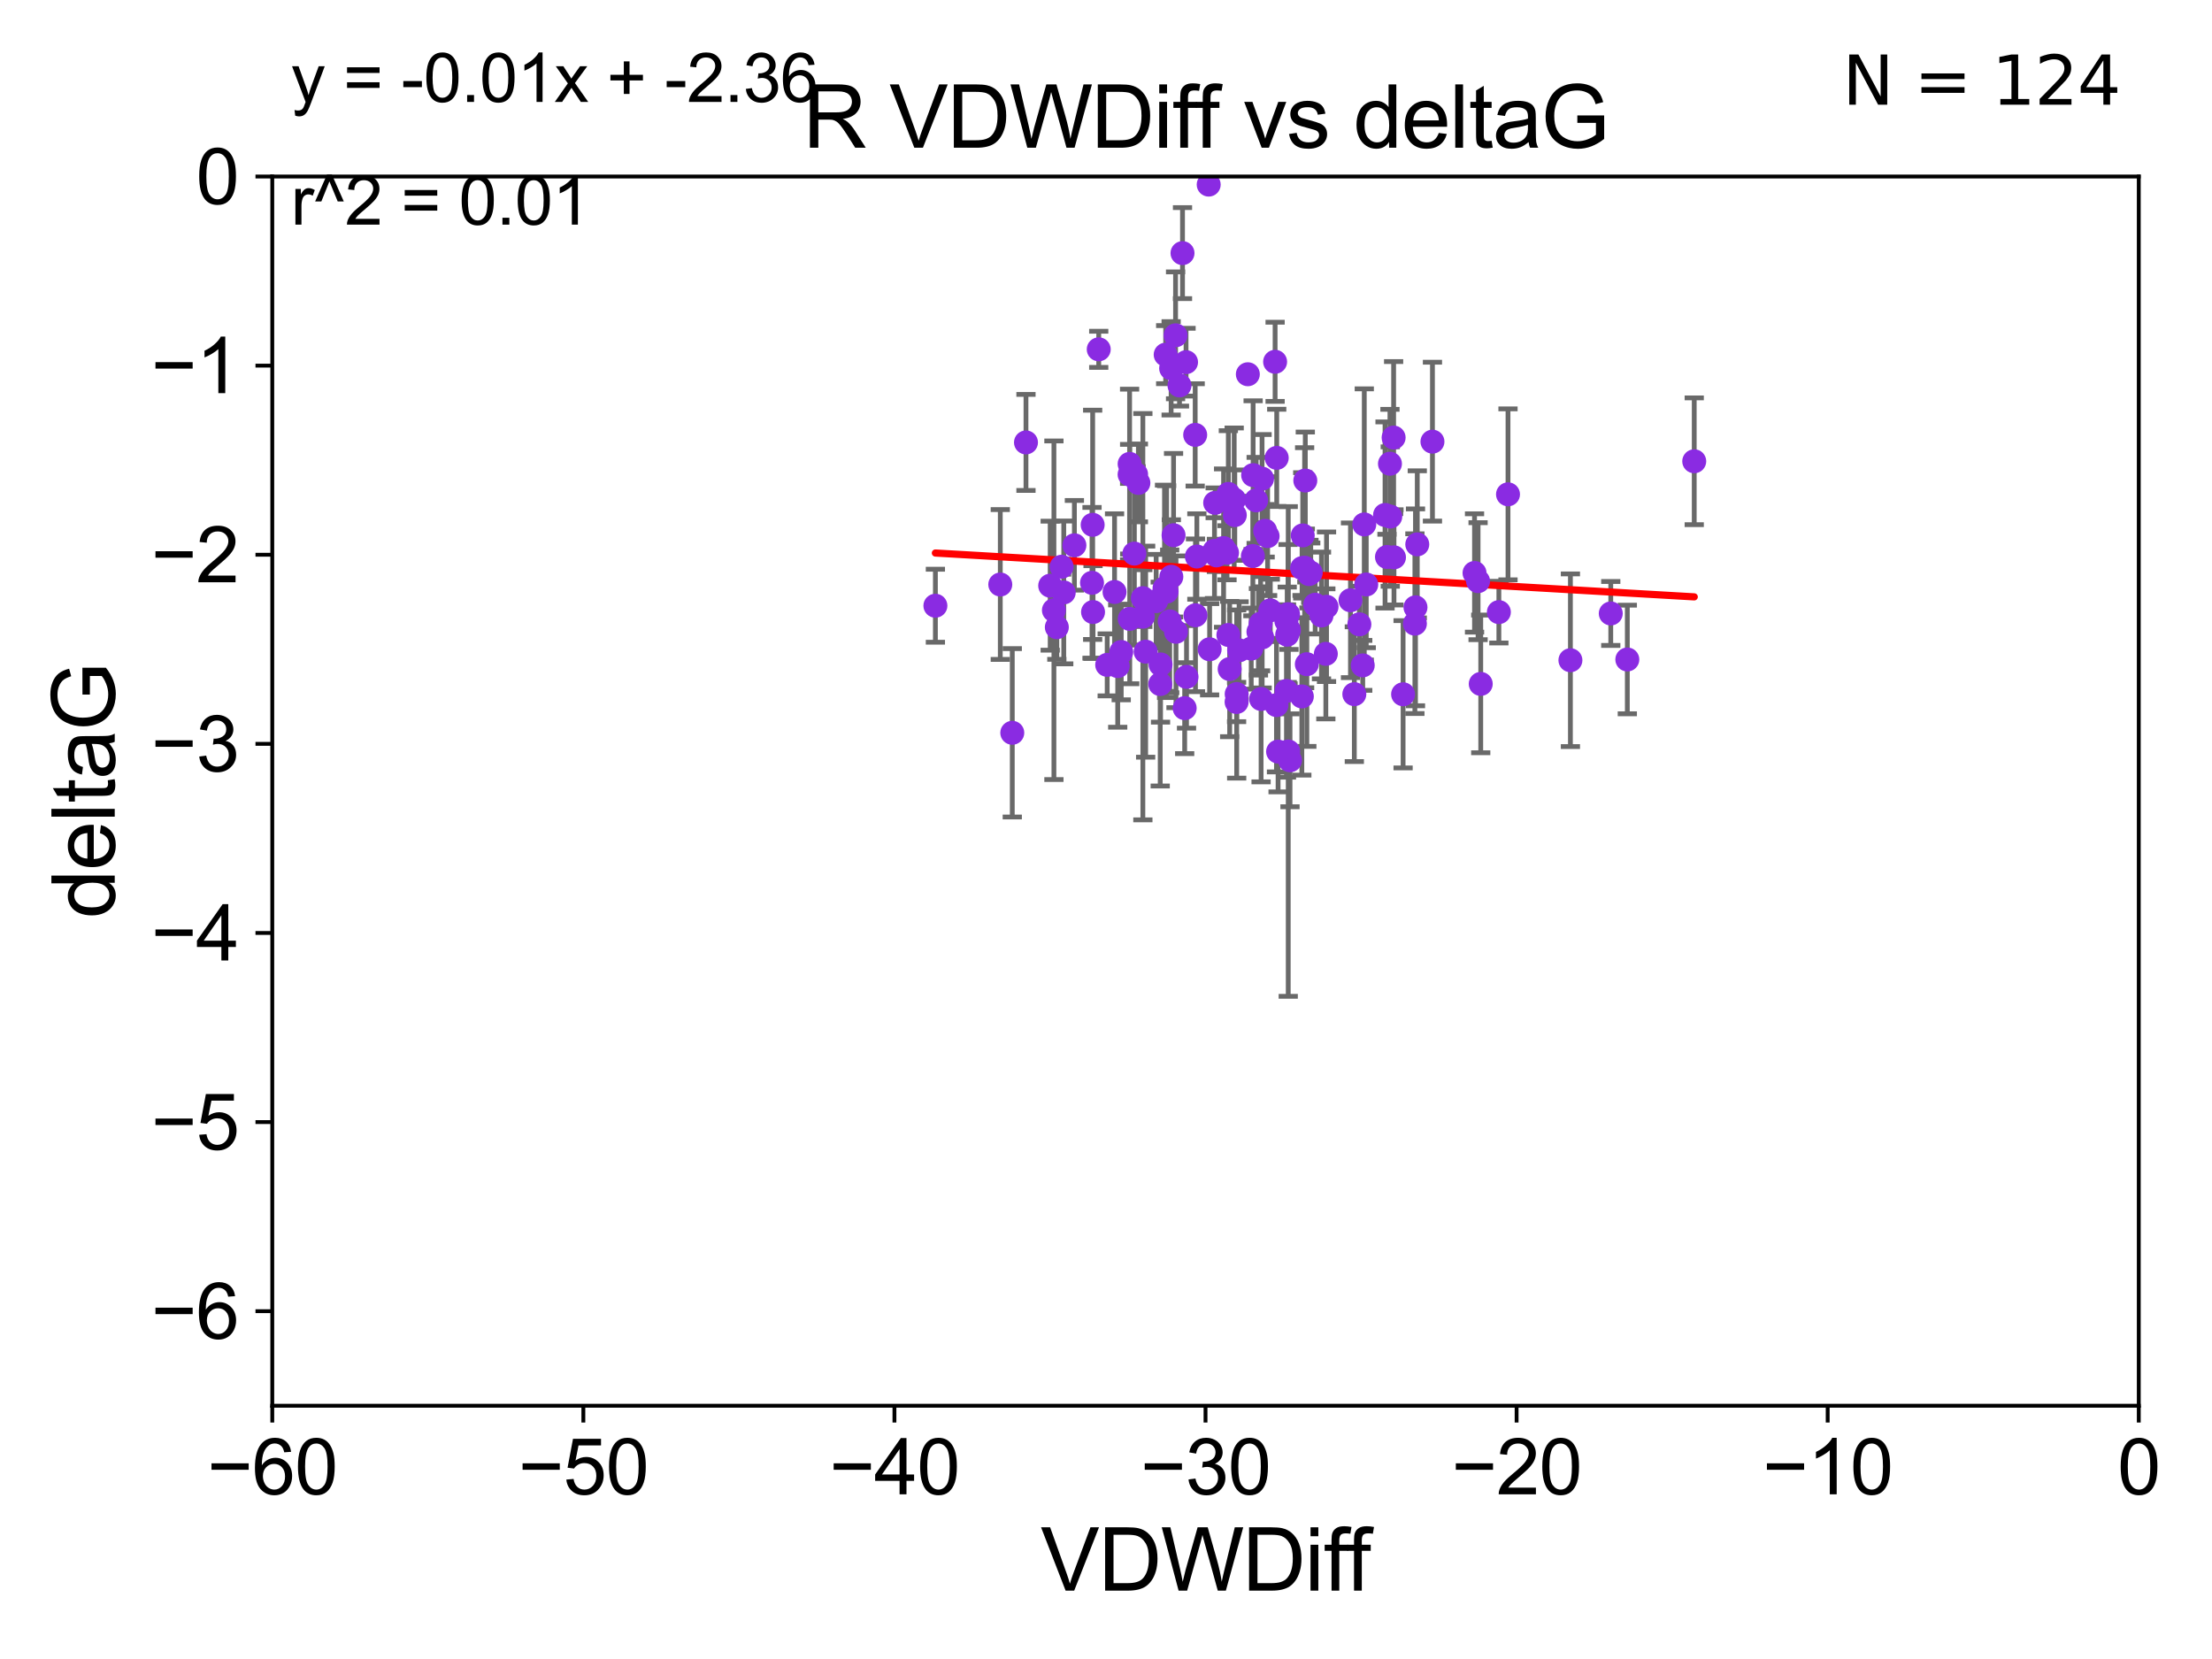 <?xml version="1.0" encoding="utf-8" standalone="no"?>
<!DOCTYPE svg PUBLIC "-//W3C//DTD SVG 1.1//EN"
  "http://www.w3.org/Graphics/SVG/1.1/DTD/svg11.dtd">
<svg xmlns:xlink="http://www.w3.org/1999/xlink" width="460.8pt" height="345.6pt" viewBox="0 0 460.8 345.6" xmlns="http://www.w3.org/2000/svg" version="1.1">
 <defs>
  <style type="text/css">*{stroke-linejoin: round; stroke-linecap: butt}</style>
 </defs>
 <g id="figure_1">
  <g id="patch_1">
   <path d="M 0 345.6 
L 460.8 345.6 
L 460.8 0 
L 0 0 
z
" style="fill: #ffffff"/>
  </g>
  <g id="axes_1">
   <g id="patch_2">
    <path d="M 56.72 292.84 
L 445.545 292.84 
L 445.545 36.775 
L 56.72 36.775 
z
" style="fill: #ffffff"/>
   </g>
   <g id="PathCollection_1">
    <defs>
     <path id="m10e8c22ecf" d="M 0 1.118 
C 0.297 1.118 0.581 1 0.791 0.791 
C 1 0.581 1.118 0.297 1.118 0 
C 1.118 -0.297 1 -0.581 0.791 -0.791 
C 0.581 -1 0.297 -1.118 0 -1.118 
C -0.297 -1.118 -0.581 -1 -0.791 -0.791 
C -1 -0.581 -1.118 -0.297 -1.118 0 
C -1.118 0.297 -1 0.581 -0.791 0.791 
C -0.581 1 -0.297 1.118 0 1.118 
z
" style="stroke: #8a2be2"/>
    </defs>
    <g clip-path="url(#peef72b0079)">
     <use xlink:href="#m10e8c22ecf" x="227.701" y="127.501" style="fill: #8a2be2; stroke: #8a2be2"/>
     <use xlink:href="#m10e8c22ecf" x="243.026" y="123.245" style="fill: #8a2be2; stroke: #8a2be2"/>
     <use xlink:href="#m10e8c22ecf" x="273.973" y="125.975" style="fill: #8a2be2; stroke: #8a2be2"/>
     <use xlink:href="#m10e8c22ecf" x="210.876" y="152.655" style="fill: #8a2be2; stroke: #8a2be2"/>
     <use xlink:href="#m10e8c22ecf" x="276.341" y="126.398" style="fill: #8a2be2; stroke: #8a2be2"/>
     <use xlink:href="#m10e8c22ecf" x="238.082" y="128.471" style="fill: #8a2be2; stroke: #8a2be2"/>
     <use xlink:href="#m10e8c22ecf" x="244.473" y="111.497" style="fill: #8a2be2; stroke: #8a2be2"/>
     <use xlink:href="#m10e8c22ecf" x="237.148" y="100.602" style="fill: #8a2be2; stroke: #8a2be2"/>
     <use xlink:href="#m10e8c22ecf" x="223.816" y="113.595" style="fill: #8a2be2; stroke: #8a2be2"/>
     <use xlink:href="#m10e8c22ecf" x="246.338" y="52.73" style="fill: #8a2be2; stroke: #8a2be2"/>
     <use xlink:href="#m10e8c22ecf" x="295.245" y="113.401" style="fill: #8a2be2; stroke: #8a2be2"/>
     <use xlink:href="#m10e8c22ecf" x="271.246" y="118.351" style="fill: #8a2be2; stroke: #8a2be2"/>
     <use xlink:href="#m10e8c22ecf" x="208.377" y="121.763" style="fill: #8a2be2; stroke: #8a2be2"/>
     <use xlink:href="#m10e8c22ecf" x="275.29" y="128.219" style="fill: #8a2be2; stroke: #8a2be2"/>
     <use xlink:href="#m10e8c22ecf" x="271.778" y="118.266" style="fill: #8a2be2; stroke: #8a2be2"/>
     <use xlink:href="#m10e8c22ecf" x="288.933" y="116.025" style="fill: #8a2be2; stroke: #8a2be2"/>
     <use xlink:href="#m10e8c22ecf" x="227.487" y="121.412" style="fill: #8a2be2; stroke: #8a2be2"/>
     <use xlink:href="#m10e8c22ecf" x="218.774" y="122.008" style="fill: #8a2be2; stroke: #8a2be2"/>
     <use xlink:href="#m10e8c22ecf" x="238.659" y="135.753" style="fill: #8a2be2; stroke: #8a2be2"/>
     <use xlink:href="#m10e8c22ecf" x="262.91" y="99.713" style="fill: #8a2be2; stroke: #8a2be2"/>
     <use xlink:href="#m10e8c22ecf" x="221.598" y="123.415" style="fill: #8a2be2; stroke: #8a2be2"/>
     <use xlink:href="#m10e8c22ecf" x="256.162" y="139.374" style="fill: #8a2be2; stroke: #8a2be2"/>
     <use xlink:href="#m10e8c22ecf" x="253.143" y="104.75" style="fill: #8a2be2; stroke: #8a2be2"/>
     <use xlink:href="#m10e8c22ecf" x="194.86" y="126.184" style="fill: #8a2be2; stroke: #8a2be2"/>
     <use xlink:href="#m10e8c22ecf" x="261.682" y="104.236" style="fill: #8a2be2; stroke: #8a2be2"/>
     <use xlink:href="#m10e8c22ecf" x="290.391" y="116.104" style="fill: #8a2be2; stroke: #8a2be2"/>
     <use xlink:href="#m10e8c22ecf" x="251.986" y="135.259" style="fill: #8a2be2; stroke: #8a2be2"/>
     <use xlink:href="#m10e8c22ecf" x="219.55" y="127.125" style="fill: #8a2be2; stroke: #8a2be2"/>
     <use xlink:href="#m10e8c22ecf" x="244.98" y="131.612" style="fill: #8a2be2; stroke: #8a2be2"/>
     <use xlink:href="#m10e8c22ecf" x="281.331" y="125.046" style="fill: #8a2be2; stroke: #8a2be2"/>
     <use xlink:href="#m10e8c22ecf" x="232.181" y="123.323" style="fill: #8a2be2; stroke: #8a2be2"/>
     <use xlink:href="#m10e8c22ecf" x="335.552" y="127.795" style="fill: #8a2be2; stroke: #8a2be2"/>
     <use xlink:href="#m10e8c22ecf" x="233.572" y="135.821" style="fill: #8a2be2; stroke: #8a2be2"/>
     <use xlink:href="#m10e8c22ecf" x="240.847" y="125.231" style="fill: #8a2be2; stroke: #8a2be2"/>
     <use xlink:href="#m10e8c22ecf" x="238.068" y="124.599" style="fill: #8a2be2; stroke: #8a2be2"/>
     <use xlink:href="#m10e8c22ecf" x="221.151" y="118.056" style="fill: #8a2be2; stroke: #8a2be2"/>
     <use xlink:href="#m10e8c22ecf" x="235.343" y="128.924" style="fill: #8a2be2; stroke: #8a2be2"/>
     <use xlink:href="#m10e8c22ecf" x="242.59" y="122.55" style="fill: #8a2be2; stroke: #8a2be2"/>
     <use xlink:href="#m10e8c22ecf" x="241.695" y="142.501" style="fill: #8a2be2; stroke: #8a2be2"/>
     <use xlink:href="#m10e8c22ecf" x="298.406" y="92.003" style="fill: #8a2be2; stroke: #8a2be2"/>
     <use xlink:href="#m10e8c22ecf" x="255.888" y="102.895" style="fill: #8a2be2; stroke: #8a2be2"/>
     <use xlink:href="#m10e8c22ecf" x="235.316" y="98.84" style="fill: #8a2be2; stroke: #8a2be2"/>
     <use xlink:href="#m10e8c22ecf" x="292.29" y="144.628" style="fill: #8a2be2; stroke: #8a2be2"/>
     <use xlink:href="#m10e8c22ecf" x="235.323" y="96.64" style="fill: #8a2be2; stroke: #8a2be2"/>
     <use xlink:href="#m10e8c22ecf" x="268.363" y="156.543" style="fill: #8a2be2; stroke: #8a2be2"/>
     <use xlink:href="#m10e8c22ecf" x="265.966" y="95.384" style="fill: #8a2be2; stroke: #8a2be2"/>
     <use xlink:href="#m10e8c22ecf" x="276.196" y="136.213" style="fill: #8a2be2; stroke: #8a2be2"/>
     <use xlink:href="#m10e8c22ecf" x="273.052" y="119.305" style="fill: #8a2be2; stroke: #8a2be2"/>
     <use xlink:href="#m10e8c22ecf" x="268.731" y="158.386" style="fill: #8a2be2; stroke: #8a2be2"/>
     <use xlink:href="#m10e8c22ecf" x="308.465" y="142.471" style="fill: #8a2be2; stroke: #8a2be2"/>
     <use xlink:href="#m10e8c22ecf" x="247.076" y="75.449" style="fill: #8a2be2; stroke: #8a2be2"/>
     <use xlink:href="#m10e8c22ecf" x="289.617" y="107.61" style="fill: #8a2be2; stroke: #8a2be2"/>
     <use xlink:href="#m10e8c22ecf" x="257.624" y="144.581" style="fill: #8a2be2; stroke: #8a2be2"/>
     <use xlink:href="#m10e8c22ecf" x="249.329" y="115.93" style="fill: #8a2be2; stroke: #8a2be2"/>
     <use xlink:href="#m10e8c22ecf" x="283.883" y="138.61" style="fill: #8a2be2; stroke: #8a2be2"/>
     <use xlink:href="#m10e8c22ecf" x="227.622" y="109.33" style="fill: #8a2be2; stroke: #8a2be2"/>
     <use xlink:href="#m10e8c22ecf" x="249.038" y="128.177" style="fill: #8a2be2; stroke: #8a2be2"/>
     <use xlink:href="#m10e8c22ecf" x="258.127" y="135.474" style="fill: #8a2be2; stroke: #8a2be2"/>
     <use xlink:href="#m10e8c22ecf" x="255.896" y="132.28" style="fill: #8a2be2; stroke: #8a2be2"/>
     <use xlink:href="#m10e8c22ecf" x="253.406" y="115.7" style="fill: #8a2be2; stroke: #8a2be2"/>
     <use xlink:href="#m10e8c22ecf" x="268.324" y="127.947" style="fill: #8a2be2; stroke: #8a2be2"/>
     <use xlink:href="#m10e8c22ecf" x="267.971" y="129.378" style="fill: #8a2be2; stroke: #8a2be2"/>
     <use xlink:href="#m10e8c22ecf" x="251.794" y="38.457" style="fill: #8a2be2; stroke: #8a2be2"/>
     <use xlink:href="#m10e8c22ecf" x="220.158" y="130.661" style="fill: #8a2be2; stroke: #8a2be2"/>
     <use xlink:href="#m10e8c22ecf" x="244.892" y="69.854" style="fill: #8a2be2; stroke: #8a2be2"/>
     <use xlink:href="#m10e8c22ecf" x="282.132" y="144.606" style="fill: #8a2be2; stroke: #8a2be2"/>
     <use xlink:href="#m10e8c22ecf" x="262.931" y="132.782" style="fill: #8a2be2; stroke: #8a2be2"/>
     <use xlink:href="#m10e8c22ecf" x="248.978" y="90.596" style="fill: #8a2be2; stroke: #8a2be2"/>
     <use xlink:href="#m10e8c22ecf" x="241.762" y="138.415" style="fill: #8a2be2; stroke: #8a2be2"/>
     <use xlink:href="#m10e8c22ecf" x="236.31" y="115.326" style="fill: #8a2be2; stroke: #8a2be2"/>
     <use xlink:href="#m10e8c22ecf" x="272.684" y="119.589" style="fill: #8a2be2; stroke: #8a2be2"/>
     <use xlink:href="#m10e8c22ecf" x="213.729" y="92.167" style="fill: #8a2be2; stroke: #8a2be2"/>
     <use xlink:href="#m10e8c22ecf" x="307.911" y="121.069" style="fill: #8a2be2; stroke: #8a2be2"/>
     <use xlink:href="#m10e8c22ecf" x="254.896" y="114.174" style="fill: #8a2be2; stroke: #8a2be2"/>
     <use xlink:href="#m10e8c22ecf" x="243.67" y="129.44" style="fill: #8a2be2; stroke: #8a2be2"/>
     <use xlink:href="#m10e8c22ecf" x="245.71" y="80.289" style="fill: #8a2be2; stroke: #8a2be2"/>
     <use xlink:href="#m10e8c22ecf" x="246.791" y="147.524" style="fill: #8a2be2; stroke: #8a2be2"/>
     <use xlink:href="#m10e8c22ecf" x="230.65" y="138.504" style="fill: #8a2be2; stroke: #8a2be2"/>
     <use xlink:href="#m10e8c22ecf" x="257.23" y="107.309" style="fill: #8a2be2; stroke: #8a2be2"/>
     <use xlink:href="#m10e8c22ecf" x="259.947" y="77.963" style="fill: #8a2be2; stroke: #8a2be2"/>
     <use xlink:href="#m10e8c22ecf" x="294.748" y="129.922" style="fill: #8a2be2; stroke: #8a2be2"/>
     <use xlink:href="#m10e8c22ecf" x="272.239" y="138.365" style="fill: #8a2be2; stroke: #8a2be2"/>
     <use xlink:href="#m10e8c22ecf" x="236.668" y="98.796" style="fill: #8a2be2; stroke: #8a2be2"/>
     <use xlink:href="#m10e8c22ecf" x="284.205" y="109.248" style="fill: #8a2be2; stroke: #8a2be2"/>
     <use xlink:href="#m10e8c22ecf" x="228.887" y="72.771" style="fill: #8a2be2; stroke: #8a2be2"/>
     <use xlink:href="#m10e8c22ecf" x="257.606" y="146.239" style="fill: #8a2be2; stroke: #8a2be2"/>
     <use xlink:href="#m10e8c22ecf" x="267.996" y="143.937" style="fill: #8a2be2; stroke: #8a2be2"/>
     <use xlink:href="#m10e8c22ecf" x="307.171" y="119.359" style="fill: #8a2be2; stroke: #8a2be2"/>
     <use xlink:href="#m10e8c22ecf" x="288.53" y="107.279" style="fill: #8a2be2; stroke: #8a2be2"/>
     <use xlink:href="#m10e8c22ecf" x="242.832" y="73.879" style="fill: #8a2be2; stroke: #8a2be2"/>
     <use xlink:href="#m10e8c22ecf" x="243.969" y="76.727" style="fill: #8a2be2; stroke: #8a2be2"/>
     <use xlink:href="#m10e8c22ecf" x="263.553" y="110.57" style="fill: #8a2be2; stroke: #8a2be2"/>
     <use xlink:href="#m10e8c22ecf" x="289.554" y="96.604" style="fill: #8a2be2; stroke: #8a2be2"/>
     <use xlink:href="#m10e8c22ecf" x="232.841" y="138.755" style="fill: #8a2be2; stroke: #8a2be2"/>
     <use xlink:href="#m10e8c22ecf" x="260.996" y="115.83" style="fill: #8a2be2; stroke: #8a2be2"/>
     <use xlink:href="#m10e8c22ecf" x="271.197" y="145.08" style="fill: #8a2be2; stroke: #8a2be2"/>
     <use xlink:href="#m10e8c22ecf" x="264.625" y="127.148" style="fill: #8a2be2; stroke: #8a2be2"/>
     <use xlink:href="#m10e8c22ecf" x="312.242" y="127.515" style="fill: #8a2be2; stroke: #8a2be2"/>
     <use xlink:href="#m10e8c22ecf" x="314.145" y="102.978" style="fill: #8a2be2; stroke: #8a2be2"/>
     <use xlink:href="#m10e8c22ecf" x="265.916" y="146.886" style="fill: #8a2be2; stroke: #8a2be2"/>
     <use xlink:href="#m10e8c22ecf" x="283.182" y="130.058" style="fill: #8a2be2; stroke: #8a2be2"/>
     <use xlink:href="#m10e8c22ecf" x="294.872" y="126.518" style="fill: #8a2be2; stroke: #8a2be2"/>
     <use xlink:href="#m10e8c22ecf" x="271.385" y="111.535" style="fill: #8a2be2; stroke: #8a2be2"/>
     <use xlink:href="#m10e8c22ecf" x="244.011" y="120.149" style="fill: #8a2be2; stroke: #8a2be2"/>
     <use xlink:href="#m10e8c22ecf" x="352.94" y="96.091" style="fill: #8a2be2; stroke: #8a2be2"/>
     <use xlink:href="#m10e8c22ecf" x="255.611" y="115.153" style="fill: #8a2be2; stroke: #8a2be2"/>
     <use xlink:href="#m10e8c22ecf" x="327.146" y="137.538" style="fill: #8a2be2; stroke: #8a2be2"/>
     <use xlink:href="#m10e8c22ecf" x="265.629" y="75.367" style="fill: #8a2be2; stroke: #8a2be2"/>
     <use xlink:href="#m10e8c22ecf" x="268.149" y="132.224" style="fill: #8a2be2; stroke: #8a2be2"/>
     <use xlink:href="#m10e8c22ecf" x="262.155" y="131.616" style="fill: #8a2be2; stroke: #8a2be2"/>
     <use xlink:href="#m10e8c22ecf" x="290.317" y="91.155" style="fill: #8a2be2; stroke: #8a2be2"/>
     <use xlink:href="#m10e8c22ecf" x="284.615" y="121.763" style="fill: #8a2be2; stroke: #8a2be2"/>
     <use xlink:href="#m10e8c22ecf" x="260.654" y="135.111" style="fill: #8a2be2; stroke: #8a2be2"/>
     <use xlink:href="#m10e8c22ecf" x="268.521" y="131.262" style="fill: #8a2be2; stroke: #8a2be2"/>
     <use xlink:href="#m10e8c22ecf" x="261.048" y="98.973" style="fill: #8a2be2; stroke: #8a2be2"/>
     <use xlink:href="#m10e8c22ecf" x="266.248" y="156.571" style="fill: #8a2be2; stroke: #8a2be2"/>
     <use xlink:href="#m10e8c22ecf" x="264.065" y="111.691" style="fill: #8a2be2; stroke: #8a2be2"/>
     <use xlink:href="#m10e8c22ecf" x="247.173" y="141.006" style="fill: #8a2be2; stroke: #8a2be2"/>
     <use xlink:href="#m10e8c22ecf" x="262.608" y="129.925" style="fill: #8a2be2; stroke: #8a2be2"/>
     <use xlink:href="#m10e8c22ecf" x="257.104" y="104.057" style="fill: #8a2be2; stroke: #8a2be2"/>
     <use xlink:href="#m10e8c22ecf" x="271.918" y="100.104" style="fill: #8a2be2; stroke: #8a2be2"/>
     <use xlink:href="#m10e8c22ecf" x="262.707" y="145.607" style="fill: #8a2be2; stroke: #8a2be2"/>
     <use xlink:href="#m10e8c22ecf" x="339.001" y="137.382" style="fill: #8a2be2; stroke: #8a2be2"/>
     <use xlink:href="#m10e8c22ecf" x="252.999" y="114.737" style="fill: #8a2be2; stroke: #8a2be2"/>
    </g>
   </g>
   <g id="matplotlib.axis_1">
    <g id="xtick_1">
     <g id="line2d_1">
      <defs>
       <path id="md91669d973" d="M 0 0 
L 0 3.5 
" style="stroke: #000000; stroke-width: 0.8"/>
      </defs>
      <g>
       <use xlink:href="#md91669d973" x="56.72" y="292.84" style="stroke: #000000; stroke-width: 0.8"/>
      </g>
     </g>
     <g id="text_1">
      <!-- −60 -->
      <g transform="translate(43.15 311.293)scale(0.16 -0.16)">
       <defs>
        <path id="ArialMT-2212" d="M 3381 1997 
L 356 1997 
L 356 2522 
L 3381 2522 
L 3381 1997 
z
" transform="scale(0.016)"/>
        <path id="ArialMT-36" d="M 3184 3459 
L 2625 3416 
Q 2550 3747 2413 3897 
Q 2184 4138 1850 4138 
Q 1581 4138 1378 3988 
Q 1113 3794 959 3422 
Q 806 3050 800 2363 
Q 1003 2672 1297 2822 
Q 1591 2972 1913 2972 
Q 2475 2972 2870 2558 
Q 3266 2144 3266 1488 
Q 3266 1056 3080 686 
Q 2894 316 2569 119 
Q 2244 -78 1831 -78 
Q 1128 -78 684 439 
Q 241 956 241 2144 
Q 241 3472 731 4075 
Q 1159 4600 1884 4600 
Q 2425 4600 2770 4297 
Q 3116 3994 3184 3459 
z
M 888 1484 
Q 888 1194 1011 928 
Q 1134 663 1356 523 
Q 1578 384 1822 384 
Q 2178 384 2434 671 
Q 2691 959 2691 1453 
Q 2691 1928 2437 2201 
Q 2184 2475 1800 2475 
Q 1419 2475 1153 2201 
Q 888 1928 888 1484 
z
" transform="scale(0.016)"/>
        <path id="ArialMT-30" d="M 266 2259 
Q 266 3072 433 3567 
Q 600 4063 929 4331 
Q 1259 4600 1759 4600 
Q 2128 4600 2406 4451 
Q 2684 4303 2865 4023 
Q 3047 3744 3150 3342 
Q 3253 2941 3253 2259 
Q 3253 1453 3087 958 
Q 2922 463 2592 192 
Q 2263 -78 1759 -78 
Q 1097 -78 719 397 
Q 266 969 266 2259 
z
M 844 2259 
Q 844 1131 1108 757 
Q 1372 384 1759 384 
Q 2147 384 2411 759 
Q 2675 1134 2675 2259 
Q 2675 3391 2411 3762 
Q 2147 4134 1753 4134 
Q 1366 4134 1134 3806 
Q 844 3388 844 2259 
z
" transform="scale(0.016)"/>
       </defs>
       <use xlink:href="#ArialMT-2212"/>
       <use xlink:href="#ArialMT-36" x="58.398"/>
       <use xlink:href="#ArialMT-30" x="114.014"/>
      </g>
     </g>
    </g>
    <g id="xtick_2">
     <g id="line2d_2">
      <g>
       <use xlink:href="#md91669d973" x="121.524" y="292.84" style="stroke: #000000; stroke-width: 0.8"/>
      </g>
     </g>
     <g id="text_2">
      <!-- −50 -->
      <g transform="translate(107.954 311.293)scale(0.16 -0.16)">
       <defs>
        <path id="ArialMT-35" d="M 266 1200 
L 856 1250 
Q 922 819 1161 601 
Q 1400 384 1738 384 
Q 2144 384 2425 690 
Q 2706 997 2706 1503 
Q 2706 1984 2436 2262 
Q 2166 2541 1728 2541 
Q 1456 2541 1237 2417 
Q 1019 2294 894 2097 
L 366 2166 
L 809 4519 
L 3088 4519 
L 3088 3981 
L 1259 3981 
L 1013 2750 
Q 1425 3038 1878 3038 
Q 2478 3038 2890 2622 
Q 3303 2206 3303 1553 
Q 3303 931 2941 478 
Q 2500 -78 1738 -78 
Q 1113 -78 717 272 
Q 322 622 266 1200 
z
" transform="scale(0.016)"/>
       </defs>
       <use xlink:href="#ArialMT-2212"/>
       <use xlink:href="#ArialMT-35" x="58.398"/>
       <use xlink:href="#ArialMT-30" x="114.014"/>
      </g>
     </g>
    </g>
    <g id="xtick_3">
     <g id="line2d_3">
      <g>
       <use xlink:href="#md91669d973" x="186.328" y="292.84" style="stroke: #000000; stroke-width: 0.8"/>
      </g>
     </g>
     <g id="text_3">
      <!-- −40 -->
      <g transform="translate(172.758 311.293)scale(0.16 -0.16)">
       <defs>
        <path id="ArialMT-34" d="M 2069 0 
L 2069 1097 
L 81 1097 
L 81 1613 
L 2172 4581 
L 2631 4581 
L 2631 1613 
L 3250 1613 
L 3250 1097 
L 2631 1097 
L 2631 0 
L 2069 0 
z
M 2069 1613 
L 2069 3678 
L 634 1613 
L 2069 1613 
z
" transform="scale(0.016)"/>
       </defs>
       <use xlink:href="#ArialMT-2212"/>
       <use xlink:href="#ArialMT-34" x="58.398"/>
       <use xlink:href="#ArialMT-30" x="114.014"/>
      </g>
     </g>
    </g>
    <g id="xtick_4">
     <g id="line2d_4">
      <g>
       <use xlink:href="#md91669d973" x="251.132" y="292.84" style="stroke: #000000; stroke-width: 0.8"/>
      </g>
     </g>
     <g id="text_4">
      <!-- −30 -->
      <g transform="translate(237.562 311.293)scale(0.16 -0.16)">
       <defs>
        <path id="ArialMT-33" d="M 269 1209 
L 831 1284 
Q 928 806 1161 595 
Q 1394 384 1728 384 
Q 2125 384 2398 659 
Q 2672 934 2672 1341 
Q 2672 1728 2419 1979 
Q 2166 2231 1775 2231 
Q 1616 2231 1378 2169 
L 1441 2663 
Q 1497 2656 1531 2656 
Q 1891 2656 2178 2843 
Q 2466 3031 2466 3422 
Q 2466 3731 2256 3934 
Q 2047 4138 1716 4138 
Q 1388 4138 1169 3931 
Q 950 3725 888 3313 
L 325 3413 
Q 428 3978 793 4289 
Q 1159 4600 1703 4600 
Q 2078 4600 2393 4439 
Q 2709 4278 2876 4000 
Q 3044 3722 3044 3409 
Q 3044 3113 2884 2869 
Q 2725 2625 2413 2481 
Q 2819 2388 3044 2092 
Q 3269 1797 3269 1353 
Q 3269 753 2831 336 
Q 2394 -81 1725 -81 
Q 1122 -81 723 278 
Q 325 638 269 1209 
z
" transform="scale(0.016)"/>
       </defs>
       <use xlink:href="#ArialMT-2212"/>
       <use xlink:href="#ArialMT-33" x="58.398"/>
       <use xlink:href="#ArialMT-30" x="114.014"/>
      </g>
     </g>
    </g>
    <g id="xtick_5">
     <g id="line2d_5">
      <g>
       <use xlink:href="#md91669d973" x="315.937" y="292.84" style="stroke: #000000; stroke-width: 0.8"/>
      </g>
     </g>
     <g id="text_5">
      <!-- −20 -->
      <g transform="translate(302.367 311.293)scale(0.16 -0.16)">
       <defs>
        <path id="ArialMT-32" d="M 3222 541 
L 3222 0 
L 194 0 
Q 188 203 259 391 
Q 375 700 629 1000 
Q 884 1300 1366 1694 
Q 2113 2306 2375 2664 
Q 2638 3022 2638 3341 
Q 2638 3675 2398 3904 
Q 2159 4134 1775 4134 
Q 1369 4134 1125 3890 
Q 881 3647 878 3216 
L 300 3275 
Q 359 3922 746 4261 
Q 1134 4600 1788 4600 
Q 2447 4600 2831 4234 
Q 3216 3869 3216 3328 
Q 3216 3053 3103 2787 
Q 2991 2522 2730 2228 
Q 2469 1934 1863 1422 
Q 1356 997 1212 845 
Q 1069 694 975 541 
L 3222 541 
z
" transform="scale(0.016)"/>
       </defs>
       <use xlink:href="#ArialMT-2212"/>
       <use xlink:href="#ArialMT-32" x="58.398"/>
       <use xlink:href="#ArialMT-30" x="114.014"/>
      </g>
     </g>
    </g>
    <g id="xtick_6">
     <g id="line2d_6">
      <g>
       <use xlink:href="#md91669d973" x="380.741" y="292.84" style="stroke: #000000; stroke-width: 0.8"/>
      </g>
     </g>
     <g id="text_6">
      <!-- −10 -->
      <g transform="translate(367.171 311.293)scale(0.16 -0.16)">
       <defs>
        <path id="ArialMT-31" d="M 2384 0 
L 1822 0 
L 1822 3584 
Q 1619 3391 1289 3197 
Q 959 3003 697 2906 
L 697 3450 
Q 1169 3672 1522 3987 
Q 1875 4303 2022 4600 
L 2384 4600 
L 2384 0 
z
" transform="scale(0.016)"/>
       </defs>
       <use xlink:href="#ArialMT-2212"/>
       <use xlink:href="#ArialMT-31" x="58.398"/>
       <use xlink:href="#ArialMT-30" x="114.014"/>
      </g>
     </g>
    </g>
    <g id="xtick_7">
     <g id="line2d_7">
      <g>
       <use xlink:href="#md91669d973" x="445.545" y="292.84" style="stroke: #000000; stroke-width: 0.8"/>
      </g>
     </g>
     <g id="text_7">
      <!-- 0 -->
      <g transform="translate(441.096 311.293)scale(0.16 -0.16)">
       <use xlink:href="#ArialMT-30"/>
      </g>
     </g>
    </g>
    <g id="text_8">
     <!-- VDWDiff -->
     <g transform="translate(216.792 331.357)scale(0.18 -0.18)">
      <defs>
       <path id="ArialMT-56" d="M 1803 0 
L 28 4581 
L 684 4581 
L 1875 1253 
Q 2019 853 2116 503 
Q 2222 878 2363 1253 
L 3600 4581 
L 4219 4581 
L 2425 0 
L 1803 0 
z
" transform="scale(0.016)"/>
       <path id="ArialMT-44" d="M 494 0 
L 494 4581 
L 2072 4581 
Q 2606 4581 2888 4516 
Q 3281 4425 3559 4188 
Q 3922 3881 4101 3404 
Q 4281 2928 4281 2316 
Q 4281 1794 4159 1391 
Q 4038 988 3847 723 
Q 3656 459 3429 307 
Q 3203 156 2883 78 
Q 2563 0 2147 0 
L 494 0 
z
M 1100 541 
L 2078 541 
Q 2531 541 2789 625 
Q 3047 709 3200 863 
Q 3416 1078 3536 1442 
Q 3656 1806 3656 2325 
Q 3656 3044 3420 3430 
Q 3184 3816 2847 3947 
Q 2603 4041 2063 4041 
L 1100 4041 
L 1100 541 
z
" transform="scale(0.016)"/>
       <path id="ArialMT-57" d="M 1294 0 
L 78 4581 
L 700 4581 
L 1397 1578 
Q 1509 1106 1591 641 
Q 1766 1375 1797 1488 
L 2669 4581 
L 3400 4581 
L 4056 2263 
Q 4303 1400 4413 641 
Q 4500 1075 4641 1638 
L 5359 4581 
L 5969 4581 
L 4713 0 
L 4128 0 
L 3163 3491 
Q 3041 3928 3019 4028 
Q 2947 3713 2884 3491 
L 1913 0 
L 1294 0 
z
" transform="scale(0.016)"/>
       <path id="ArialMT-69" d="M 425 3934 
L 425 4581 
L 988 4581 
L 988 3934 
L 425 3934 
z
M 425 0 
L 425 3319 
L 988 3319 
L 988 0 
L 425 0 
z
" transform="scale(0.016)"/>
       <path id="ArialMT-66" d="M 556 0 
L 556 2881 
L 59 2881 
L 59 3319 
L 556 3319 
L 556 3672 
Q 556 4006 616 4169 
Q 697 4388 901 4523 
Q 1106 4659 1475 4659 
Q 1713 4659 2000 4603 
L 1916 4113 
Q 1741 4144 1584 4144 
Q 1328 4144 1222 4034 
Q 1116 3925 1116 3625 
L 1116 3319 
L 1763 3319 
L 1763 2881 
L 1116 2881 
L 1116 0 
L 556 0 
z
" transform="scale(0.016)"/>
      </defs>
      <use xlink:href="#ArialMT-56"/>
      <use xlink:href="#ArialMT-44" x="66.699"/>
      <use xlink:href="#ArialMT-57" x="138.916"/>
      <use xlink:href="#ArialMT-44" x="233.301"/>
      <use xlink:href="#ArialMT-69" x="305.518"/>
      <use xlink:href="#ArialMT-66" x="327.734"/>
      <use xlink:href="#ArialMT-66" x="353.768"/>
     </g>
    </g>
   </g>
   <g id="matplotlib.axis_2">
    <g id="ytick_1">
     <g id="line2d_8">
      <defs>
       <path id="m63dd13fa7a" d="M 0 0 
L -3.5 0 
" style="stroke: #000000; stroke-width: 0.8"/>
      </defs>
      <g>
       <use xlink:href="#m63dd13fa7a" x="56.72" y="273.143" style="stroke: #000000; stroke-width: 0.8"/>
      </g>
     </g>
     <g id="text_9">
      <!-- −6 -->
      <g transform="translate(31.477 278.869)scale(0.16 -0.16)">
       <use xlink:href="#ArialMT-2212"/>
       <use xlink:href="#ArialMT-36" x="58.398"/>
      </g>
     </g>
    </g>
    <g id="ytick_2">
     <g id="line2d_9">
      <g>
       <use xlink:href="#m63dd13fa7a" x="56.72" y="233.748" style="stroke: #000000; stroke-width: 0.8"/>
      </g>
     </g>
     <g id="text_10">
      <!-- −5 -->
      <g transform="translate(31.477 239.474)scale(0.16 -0.16)">
       <use xlink:href="#ArialMT-2212"/>
       <use xlink:href="#ArialMT-35" x="58.398"/>
      </g>
     </g>
    </g>
    <g id="ytick_3">
     <g id="line2d_10">
      <g>
       <use xlink:href="#m63dd13fa7a" x="56.72" y="194.353" style="stroke: #000000; stroke-width: 0.8"/>
      </g>
     </g>
     <g id="text_11">
      <!-- −4 -->
      <g transform="translate(31.477 200.08)scale(0.16 -0.16)">
       <use xlink:href="#ArialMT-2212"/>
       <use xlink:href="#ArialMT-34" x="58.398"/>
      </g>
     </g>
    </g>
    <g id="ytick_4">
     <g id="line2d_11">
      <g>
       <use xlink:href="#m63dd13fa7a" x="56.72" y="154.959" style="stroke: #000000; stroke-width: 0.8"/>
      </g>
     </g>
     <g id="text_12">
      <!-- −3 -->
      <g transform="translate(31.477 160.685)scale(0.16 -0.16)">
       <use xlink:href="#ArialMT-2212"/>
       <use xlink:href="#ArialMT-33" x="58.398"/>
      </g>
     </g>
    </g>
    <g id="ytick_5">
     <g id="line2d_12">
      <g>
       <use xlink:href="#m63dd13fa7a" x="56.72" y="115.564" style="stroke: #000000; stroke-width: 0.8"/>
      </g>
     </g>
     <g id="text_13">
      <!-- −2 -->
      <g transform="translate(31.477 121.29)scale(0.16 -0.16)">
       <use xlink:href="#ArialMT-2212"/>
       <use xlink:href="#ArialMT-32" x="58.398"/>
      </g>
     </g>
    </g>
    <g id="ytick_6">
     <g id="line2d_13">
      <g>
       <use xlink:href="#m63dd13fa7a" x="56.72" y="76.17" style="stroke: #000000; stroke-width: 0.8"/>
      </g>
     </g>
     <g id="text_14">
      <!-- −1 -->
      <g transform="translate(31.477 81.896)scale(0.16 -0.16)">
       <use xlink:href="#ArialMT-2212"/>
       <use xlink:href="#ArialMT-31" x="58.398"/>
      </g>
     </g>
    </g>
    <g id="ytick_7">
     <g id="line2d_14">
      <g>
       <use xlink:href="#m63dd13fa7a" x="56.72" y="36.775" style="stroke: #000000; stroke-width: 0.8"/>
      </g>
     </g>
     <g id="text_15">
      <!-- 0 -->
      <g transform="translate(40.822 42.501)scale(0.16 -0.16)">
       <use xlink:href="#ArialMT-30"/>
      </g>
     </g>
    </g>
    <g id="text_16">
     <!-- deltaG -->
     <g transform="translate(23.9 191.322)rotate(-90)scale(0.18 -0.18)">
      <defs>
       <path id="ArialMT-64" d="M 2575 0 
L 2575 419 
Q 2259 -75 1647 -75 
Q 1250 -75 917 144 
Q 584 363 401 755 
Q 219 1147 219 1656 
Q 219 2153 384 2558 
Q 550 2963 881 3178 
Q 1213 3394 1622 3394 
Q 1922 3394 2156 3267 
Q 2391 3141 2538 2938 
L 2538 4581 
L 3097 4581 
L 3097 0 
L 2575 0 
z
M 797 1656 
Q 797 1019 1065 703 
Q 1334 388 1700 388 
Q 2069 388 2326 689 
Q 2584 991 2584 1609 
Q 2584 2291 2321 2609 
Q 2059 2928 1675 2928 
Q 1300 2928 1048 2622 
Q 797 2316 797 1656 
z
" transform="scale(0.016)"/>
       <path id="ArialMT-65" d="M 2694 1069 
L 3275 997 
Q 3138 488 2766 206 
Q 2394 -75 1816 -75 
Q 1088 -75 661 373 
Q 234 822 234 1631 
Q 234 2469 665 2931 
Q 1097 3394 1784 3394 
Q 2450 3394 2872 2941 
Q 3294 2488 3294 1666 
Q 3294 1616 3291 1516 
L 816 1516 
Q 847 969 1125 678 
Q 1403 388 1819 388 
Q 2128 388 2347 550 
Q 2566 713 2694 1069 
z
M 847 1978 
L 2700 1978 
Q 2663 2397 2488 2606 
Q 2219 2931 1791 2931 
Q 1403 2931 1139 2672 
Q 875 2413 847 1978 
z
" transform="scale(0.016)"/>
       <path id="ArialMT-6c" d="M 409 0 
L 409 4581 
L 972 4581 
L 972 0 
L 409 0 
z
" transform="scale(0.016)"/>
       <path id="ArialMT-74" d="M 1650 503 
L 1731 6 
Q 1494 -44 1306 -44 
Q 1000 -44 831 53 
Q 663 150 594 308 
Q 525 466 525 972 
L 525 2881 
L 113 2881 
L 113 3319 
L 525 3319 
L 525 4141 
L 1084 4478 
L 1084 3319 
L 1650 3319 
L 1650 2881 
L 1084 2881 
L 1084 941 
Q 1084 700 1114 631 
Q 1144 563 1211 522 
Q 1278 481 1403 481 
Q 1497 481 1650 503 
z
" transform="scale(0.016)"/>
       <path id="ArialMT-61" d="M 2588 409 
Q 2275 144 1986 34 
Q 1697 -75 1366 -75 
Q 819 -75 525 192 
Q 231 459 231 875 
Q 231 1119 342 1320 
Q 453 1522 633 1644 
Q 813 1766 1038 1828 
Q 1203 1872 1538 1913 
Q 2219 1994 2541 2106 
Q 2544 2222 2544 2253 
Q 2544 2597 2384 2738 
Q 2169 2928 1744 2928 
Q 1347 2928 1158 2789 
Q 969 2650 878 2297 
L 328 2372 
Q 403 2725 575 2942 
Q 747 3159 1072 3276 
Q 1397 3394 1825 3394 
Q 2250 3394 2515 3294 
Q 2781 3194 2906 3042 
Q 3031 2891 3081 2659 
Q 3109 2516 3109 2141 
L 3109 1391 
Q 3109 606 3145 398 
Q 3181 191 3288 0 
L 2700 0 
Q 2613 175 2588 409 
z
M 2541 1666 
Q 2234 1541 1622 1453 
Q 1275 1403 1131 1340 
Q 988 1278 909 1158 
Q 831 1038 831 891 
Q 831 666 1001 516 
Q 1172 366 1500 366 
Q 1825 366 2078 508 
Q 2331 650 2450 897 
Q 2541 1088 2541 1459 
L 2541 1666 
z
" transform="scale(0.016)"/>
       <path id="ArialMT-47" d="M 2638 1797 
L 2638 2334 
L 4578 2338 
L 4578 638 
Q 4131 281 3656 101 
Q 3181 -78 2681 -78 
Q 2006 -78 1454 211 
Q 903 500 622 1047 
Q 341 1594 341 2269 
Q 341 2938 620 3517 
Q 900 4097 1425 4378 
Q 1950 4659 2634 4659 
Q 3131 4659 3532 4498 
Q 3934 4338 4162 4050 
Q 4391 3763 4509 3300 
L 3963 3150 
Q 3859 3500 3706 3700 
Q 3553 3900 3268 4020 
Q 2984 4141 2638 4141 
Q 2222 4141 1919 4014 
Q 1616 3888 1430 3681 
Q 1244 3475 1141 3228 
Q 966 2803 966 2306 
Q 966 1694 1177 1281 
Q 1388 869 1791 669 
Q 2194 469 2647 469 
Q 3041 469 3416 620 
Q 3791 772 3984 944 
L 3984 1797 
L 2638 1797 
z
" transform="scale(0.016)"/>
      </defs>
      <use xlink:href="#ArialMT-64"/>
      <use xlink:href="#ArialMT-65" x="55.615"/>
      <use xlink:href="#ArialMT-6c" x="111.23"/>
      <use xlink:href="#ArialMT-74" x="133.447"/>
      <use xlink:href="#ArialMT-61" x="161.23"/>
      <use xlink:href="#ArialMT-47" x="216.846"/>
     </g>
    </g>
   </g>
   <g id="LineCollection_1">
    <path d="M 227.701 137.158 
L 227.701 117.843 
" clip-path="url(#peef72b0079)" style="fill: none; stroke: #696969"/>
    <path d="M 243.026 145.305 
L 243.026 101.185 
" clip-path="url(#peef72b0079)" style="fill: none; stroke: #696969"/>
    <path d="M 273.973 132.06 
L 273.973 119.889 
" clip-path="url(#peef72b0079)" style="fill: none; stroke: #696969"/>
    <path d="M 210.876 170.192 
L 210.876 135.118 
" clip-path="url(#peef72b0079)" style="fill: none; stroke: #696969"/>
    <path d="M 276.341 141.975 
L 276.341 110.82 
" clip-path="url(#peef72b0079)" style="fill: none; stroke: #696969"/>
    <path d="M 238.082 170.789 
L 238.082 86.153 
" clip-path="url(#peef72b0079)" style="fill: none; stroke: #696969"/>
    <path d="M 244.473 128.53 
L 244.473 94.464 
" clip-path="url(#peef72b0079)" style="fill: none; stroke: #696969"/>
    <path d="M 237.148 108.703 
L 237.148 92.501 
" clip-path="url(#peef72b0079)" style="fill: none; stroke: #696969"/>
    <path d="M 223.816 122.933 
L 223.816 104.257 
" clip-path="url(#peef72b0079)" style="fill: none; stroke: #696969"/>
    <path d="M 246.338 62.211 
L 246.338 43.25 
" clip-path="url(#peef72b0079)" style="fill: none; stroke: #696969"/>
    <path d="M 295.245 128.721 
L 295.245 98.08 
" clip-path="url(#peef72b0079)" style="fill: none; stroke: #696969"/>
    <path d="M 271.246 124.042 
L 271.246 112.66 
" clip-path="url(#peef72b0079)" style="fill: none; stroke: #696969"/>
    <path d="M 208.377 137.369 
L 208.377 106.157 
" clip-path="url(#peef72b0079)" style="fill: none; stroke: #696969"/>
    <path d="M 275.29 141.42 
L 275.29 115.017 
" clip-path="url(#peef72b0079)" style="fill: none; stroke: #696969"/>
    <path d="M 271.778 143.271 
L 271.778 93.262 
" clip-path="url(#peef72b0079)" style="fill: none; stroke: #696969"/>
    <path d="M 288.933 120.753 
L 288.933 111.297 
" clip-path="url(#peef72b0079)" style="fill: none; stroke: #696969"/>
    <path d="M 227.487 137.116 
L 227.487 105.707 
" clip-path="url(#peef72b0079)" style="fill: none; stroke: #696969"/>
    <path d="M 218.774 135.442 
L 218.774 108.573 
" clip-path="url(#peef72b0079)" style="fill: none; stroke: #696969"/>
    <path d="M 238.659 157.736 
L 238.659 113.769 
" clip-path="url(#peef72b0079)" style="fill: none; stroke: #696969"/>
    <path d="M 262.91 108.906 
L 262.91 90.521 
" clip-path="url(#peef72b0079)" style="fill: none; stroke: #696969"/>
    <path d="M 221.598 138.289 
L 221.598 108.541 
" clip-path="url(#peef72b0079)" style="fill: none; stroke: #696969"/>
    <path d="M 256.162 153.466 
L 256.162 125.283 
" clip-path="url(#peef72b0079)" style="fill: none; stroke: #696969"/>
    <path d="M 253.143 107.858 
L 253.143 101.641 
" clip-path="url(#peef72b0079)" style="fill: none; stroke: #696969"/>
    <path d="M 194.86 133.789 
L 194.86 118.579 
" clip-path="url(#peef72b0079)" style="fill: none; stroke: #696969"/>
    <path d="M 261.682 113.191 
L 261.682 95.281 
" clip-path="url(#peef72b0079)" style="fill: none; stroke: #696969"/>
    <path d="M 290.391 126.024 
L 290.391 106.184 
" clip-path="url(#peef72b0079)" style="fill: none; stroke: #696969"/>
    <path d="M 251.986 144.765 
L 251.986 125.752 
" clip-path="url(#peef72b0079)" style="fill: none; stroke: #696969"/>
    <path d="M 219.55 162.391 
L 219.55 91.859 
" clip-path="url(#peef72b0079)" style="fill: none; stroke: #696969"/>
    <path d="M 244.98 147.417 
L 244.98 115.806 
" clip-path="url(#peef72b0079)" style="fill: none; stroke: #696969"/>
    <path d="M 281.331 141.155 
L 281.331 108.937 
" clip-path="url(#peef72b0079)" style="fill: none; stroke: #696969"/>
    <path d="M 232.181 139.605 
L 232.181 107.041 
" clip-path="url(#peef72b0079)" style="fill: none; stroke: #696969"/>
    <path d="M 335.552 134.455 
L 335.552 121.134 
" clip-path="url(#peef72b0079)" style="fill: none; stroke: #696969"/>
    <path d="M 233.572 145.785 
L 233.572 125.857 
" clip-path="url(#peef72b0079)" style="fill: none; stroke: #696969"/>
    <path d="M 240.847 134.974 
L 240.847 115.488 
" clip-path="url(#peef72b0079)" style="fill: none; stroke: #696969"/>
    <path d="M 238.068 130.516 
L 238.068 118.683 
" clip-path="url(#peef72b0079)" style="fill: none; stroke: #696969"/>
    <path d="M 221.151 119.611 
L 221.151 116.502 
" clip-path="url(#peef72b0079)" style="fill: none; stroke: #696969"/>
    <path d="M 235.343 142.44 
L 235.343 115.408 
" clip-path="url(#peef72b0079)" style="fill: none; stroke: #696969"/>
    <path d="M 242.59 144.037 
L 242.59 101.064 
" clip-path="url(#peef72b0079)" style="fill: none; stroke: #696969"/>
    <path d="M 241.695 163.736 
L 241.695 121.267 
" clip-path="url(#peef72b0079)" style="fill: none; stroke: #696969"/>
    <path d="M 298.406 108.553 
L 298.406 75.452 
" clip-path="url(#peef72b0079)" style="fill: none; stroke: #696969"/>
    <path d="M 255.888 116.07 
L 255.888 89.719 
" clip-path="url(#peef72b0079)" style="fill: none; stroke: #696969"/>
    <path d="M 235.316 116.61 
L 235.316 81.07 
" clip-path="url(#peef72b0079)" style="fill: none; stroke: #696969"/>
    <path d="M 292.29 159.969 
L 292.29 129.286 
" clip-path="url(#peef72b0079)" style="fill: none; stroke: #696969"/>
    <path d="M 235.323 100.704 
L 235.323 92.575 
" clip-path="url(#peef72b0079)" style="fill: none; stroke: #696969"/>
    <path d="M 268.363 207.549 
L 268.363 105.537 
" clip-path="url(#peef72b0079)" style="fill: none; stroke: #696969"/>
    <path d="M 265.966 105.512 
L 265.966 85.256 
" clip-path="url(#peef72b0079)" style="fill: none; stroke: #696969"/>
    <path d="M 276.196 149.758 
L 276.196 122.668 
" clip-path="url(#peef72b0079)" style="fill: none; stroke: #696969"/>
    <path d="M 273.052 125.499 
L 273.052 113.11 
" clip-path="url(#peef72b0079)" style="fill: none; stroke: #696969"/>
    <path d="M 268.731 168.063 
L 268.731 148.708 
" clip-path="url(#peef72b0079)" style="fill: none; stroke: #696969"/>
    <path d="M 308.465 156.814 
L 308.465 128.128 
" clip-path="url(#peef72b0079)" style="fill: none; stroke: #696969"/>
    <path d="M 247.076 82.51 
L 247.076 68.388 
" clip-path="url(#peef72b0079)" style="fill: none; stroke: #696969"/>
    <path d="M 289.617 122.134 
L 289.617 93.085 
" clip-path="url(#peef72b0079)" style="fill: none; stroke: #696969"/>
    <path d="M 257.624 162.097 
L 257.624 127.065 
" clip-path="url(#peef72b0079)" style="fill: none; stroke: #696969"/>
    <path d="M 249.329 124.826 
L 249.329 107.035 
" clip-path="url(#peef72b0079)" style="fill: none; stroke: #696969"/>
    <path d="M 283.883 143.811 
L 283.883 133.41 
" clip-path="url(#peef72b0079)" style="fill: none; stroke: #696969"/>
    <path d="M 227.622 133.209 
L 227.622 85.451 
" clip-path="url(#peef72b0079)" style="fill: none; stroke: #696969"/>
    <path d="M 249.038 144.082 
L 249.038 112.273 
" clip-path="url(#peef72b0079)" style="fill: none; stroke: #696969"/>
    <path d="M 258.127 145.592 
L 258.127 125.355 
" clip-path="url(#peef72b0079)" style="fill: none; stroke: #696969"/>
    <path d="M 255.896 133.489 
L 255.896 131.071 
" clip-path="url(#peef72b0079)" style="fill: none; stroke: #696969"/>
    <path d="M 253.406 119.063 
L 253.406 112.336 
" clip-path="url(#peef72b0079)" style="fill: none; stroke: #696969"/>
    <path d="M 268.324 142.455 
L 268.324 113.438 
" clip-path="url(#peef72b0079)" style="fill: none; stroke: #696969"/>
    <path d="M 267.971 131.544 
L 267.971 127.212 
" clip-path="url(#peef72b0079)" style="fill: none; stroke: #696969"/>
    <path d="M 251.794 38.658 
L 251.794 38.256 
" clip-path="url(#peef72b0079)" style="fill: none; stroke: #696969"/>
    <path d="M 220.158 137.348 
L 220.158 123.974 
" clip-path="url(#peef72b0079)" style="fill: none; stroke: #696969"/>
    <path d="M 244.892 83.067 
L 244.892 56.641 
" clip-path="url(#peef72b0079)" style="fill: none; stroke: #696969"/>
    <path d="M 282.132 158.641 
L 282.132 130.571 
" clip-path="url(#peef72b0079)" style="fill: none; stroke: #696969"/>
    <path d="M 262.931 143.315 
L 262.931 122.25 
" clip-path="url(#peef72b0079)" style="fill: none; stroke: #696969"/>
    <path d="M 248.978 101.254 
L 248.978 79.939 
" clip-path="url(#peef72b0079)" style="fill: none; stroke: #696969"/>
    <path d="M 241.762 150.434 
L 241.762 126.395 
" clip-path="url(#peef72b0079)" style="fill: none; stroke: #696969"/>
    <path d="M 236.31 134.381 
L 236.31 96.272 
" clip-path="url(#peef72b0079)" style="fill: none; stroke: #696969"/>
    <path d="M 272.684 126.639 
L 272.684 112.539 
" clip-path="url(#peef72b0079)" style="fill: none; stroke: #696969"/>
    <path d="M 213.729 102.168 
L 213.729 82.166 
" clip-path="url(#peef72b0079)" style="fill: none; stroke: #696969"/>
    <path d="M 307.911 133.256 
L 307.911 108.882 
" clip-path="url(#peef72b0079)" style="fill: none; stroke: #696969"/>
    <path d="M 254.896 130.664 
L 254.896 97.684 
" clip-path="url(#peef72b0079)" style="fill: none; stroke: #696969"/>
    <path d="M 243.67 144.308 
L 243.67 114.573 
" clip-path="url(#peef72b0079)" style="fill: none; stroke: #696969"/>
    <path d="M 245.71 84.599 
L 245.71 75.979 
" clip-path="url(#peef72b0079)" style="fill: none; stroke: #696969"/>
    <path d="M 246.791 156.991 
L 246.791 138.057 
" clip-path="url(#peef72b0079)" style="fill: none; stroke: #696969"/>
    <path d="M 230.65 144.96 
L 230.65 132.048 
" clip-path="url(#peef72b0079)" style="fill: none; stroke: #696969"/>
    <path d="M 257.23 116.724 
L 257.23 97.893 
" clip-path="url(#peef72b0079)" style="fill: none; stroke: #696969"/>
    <path d="M 259.947 78.83 
L 259.947 77.096 
" clip-path="url(#peef72b0079)" style="fill: none; stroke: #696969"/>
    <path d="M 294.748 148.639 
L 294.748 111.204 
" clip-path="url(#peef72b0079)" style="fill: none; stroke: #696969"/>
    <path d="M 272.239 155.483 
L 272.239 121.246 
" clip-path="url(#peef72b0079)" style="fill: none; stroke: #696969"/>
    <path d="M 236.668 100.383 
L 236.668 97.209 
" clip-path="url(#peef72b0079)" style="fill: none; stroke: #696969"/>
    <path d="M 284.205 137.494 
L 284.205 81.003 
" clip-path="url(#peef72b0079)" style="fill: none; stroke: #696969"/>
    <path d="M 228.887 76.537 
L 228.887 69.005 
" clip-path="url(#peef72b0079)" style="fill: none; stroke: #696969"/>
    <path d="M 257.606 150.339 
L 257.606 142.139 
" clip-path="url(#peef72b0079)" style="fill: none; stroke: #696969"/>
    <path d="M 267.996 161.893 
L 267.996 125.981 
" clip-path="url(#peef72b0079)" style="fill: none; stroke: #696969"/>
    <path d="M 307.171 131.687 
L 307.171 107.032 
" clip-path="url(#peef72b0079)" style="fill: none; stroke: #696969"/>
    <path d="M 288.53 126.672 
L 288.53 87.886 
" clip-path="url(#peef72b0079)" style="fill: none; stroke: #696969"/>
    <path d="M 242.832 79.928 
L 242.832 67.829 
" clip-path="url(#peef72b0079)" style="fill: none; stroke: #696969"/>
    <path d="M 243.969 86.456 
L 243.969 66.997 
" clip-path="url(#peef72b0079)" style="fill: none; stroke: #696969"/>
    <path d="M 263.553 116.042 
L 263.553 105.098 
" clip-path="url(#peef72b0079)" style="fill: none; stroke: #696969"/>
    <path d="M 289.554 107.932 
L 289.554 85.276 
" clip-path="url(#peef72b0079)" style="fill: none; stroke: #696969"/>
    <path d="M 232.841 151.495 
L 232.841 126.015 
" clip-path="url(#peef72b0079)" style="fill: none; stroke: #696969"/>
    <path d="M 260.996 128.279 
L 260.996 103.381 
" clip-path="url(#peef72b0079)" style="fill: none; stroke: #696969"/>
    <path d="M 271.197 161.472 
L 271.197 128.688 
" clip-path="url(#peef72b0079)" style="fill: none; stroke: #696969"/>
    <path d="M 264.625 133.637 
L 264.625 120.66 
" clip-path="url(#peef72b0079)" style="fill: none; stroke: #696969"/>
    <path d="M 312.242 133.942 
L 312.242 121.089 
" clip-path="url(#peef72b0079)" style="fill: none; stroke: #696969"/>
    <path d="M 314.145 120.784 
L 314.145 85.172 
" clip-path="url(#peef72b0079)" style="fill: none; stroke: #696969"/>
    <path d="M 265.916 160.802 
L 265.916 132.971 
" clip-path="url(#peef72b0079)" style="fill: none; stroke: #696969"/>
    <path d="M 283.182 137.977 
L 283.182 122.139 
" clip-path="url(#peef72b0079)" style="fill: none; stroke: #696969"/>
    <path d="M 294.872 147.024 
L 294.872 106.012 
" clip-path="url(#peef72b0079)" style="fill: none; stroke: #696969"/>
    <path d="M 271.385 124.598 
L 271.385 98.471 
" clip-path="url(#peef72b0079)" style="fill: none; stroke: #696969"/>
    <path d="M 244.011 132.024 
L 244.011 108.274 
" clip-path="url(#peef72b0079)" style="fill: none; stroke: #696969"/>
    <path d="M 352.94 109.293 
L 352.94 82.889 
" clip-path="url(#peef72b0079)" style="fill: none; stroke: #696969"/>
    <path d="M 255.611 120.786 
L 255.611 109.521 
" clip-path="url(#peef72b0079)" style="fill: none; stroke: #696969"/>
    <path d="M 327.146 155.519 
L 327.146 119.557 
" clip-path="url(#peef72b0079)" style="fill: none; stroke: #696969"/>
    <path d="M 265.629 83.616 
L 265.629 67.119 
" clip-path="url(#peef72b0079)" style="fill: none; stroke: #696969"/>
    <path d="M 268.149 142.154 
L 268.149 122.294 
" clip-path="url(#peef72b0079)" style="fill: none; stroke: #696969"/>
    <path d="M 262.155 140.631 
L 262.155 122.6 
" clip-path="url(#peef72b0079)" style="fill: none; stroke: #696969"/>
    <path d="M 290.317 106.993 
L 290.317 75.317 
" clip-path="url(#peef72b0079)" style="fill: none; stroke: #696969"/>
    <path d="M 284.615 134.925 
L 284.615 108.6 
" clip-path="url(#peef72b0079)" style="fill: none; stroke: #696969"/>
    <path d="M 260.654 143.553 
L 260.654 126.67 
" clip-path="url(#peef72b0079)" style="fill: none; stroke: #696969"/>
    <path d="M 268.521 135.285 
L 268.521 127.24 
" clip-path="url(#peef72b0079)" style="fill: none; stroke: #696969"/>
    <path d="M 261.048 114.455 
L 261.048 83.492 
" clip-path="url(#peef72b0079)" style="fill: none; stroke: #696969"/>
    <path d="M 266.248 164.957 
L 266.248 148.185 
" clip-path="url(#peef72b0079)" style="fill: none; stroke: #696969"/>
    <path d="M 264.065 124.061 
L 264.065 99.32 
" clip-path="url(#peef72b0079)" style="fill: none; stroke: #696969"/>
    <path d="M 247.173 151.688 
L 247.173 130.323 
" clip-path="url(#peef72b0079)" style="fill: none; stroke: #696969"/>
    <path d="M 262.608 139.74 
L 262.608 120.111 
" clip-path="url(#peef72b0079)" style="fill: none; stroke: #696969"/>
    <path d="M 257.104 118.954 
L 257.104 89.159 
" clip-path="url(#peef72b0079)" style="fill: none; stroke: #696969"/>
    <path d="M 271.918 110.201 
L 271.918 90.006 
" clip-path="url(#peef72b0079)" style="fill: none; stroke: #696969"/>
    <path d="M 262.707 162.879 
L 262.707 128.336 
" clip-path="url(#peef72b0079)" style="fill: none; stroke: #696969"/>
    <path d="M 339.001 148.699 
L 339.001 126.066 
" clip-path="url(#peef72b0079)" style="fill: none; stroke: #696969"/>
    <path d="M 252.999 124.673 
L 252.999 104.802 
" clip-path="url(#peef72b0079)" style="fill: none; stroke: #696969"/>
   </g>
   <g id="line2d_15">
    <defs>
     <path id="m4111365f7f" d="M 2 0 
L -2 -0 
" style="stroke: #696969"/>
    </defs>
    <g clip-path="url(#peef72b0079)">
     <use xlink:href="#m4111365f7f" x="227.701" y="137.158" style="fill: #696969; stroke: #696969"/>
     <use xlink:href="#m4111365f7f" x="243.026" y="145.305" style="fill: #696969; stroke: #696969"/>
     <use xlink:href="#m4111365f7f" x="273.973" y="132.06" style="fill: #696969; stroke: #696969"/>
     <use xlink:href="#m4111365f7f" x="210.876" y="170.192" style="fill: #696969; stroke: #696969"/>
     <use xlink:href="#m4111365f7f" x="276.341" y="141.975" style="fill: #696969; stroke: #696969"/>
     <use xlink:href="#m4111365f7f" x="238.082" y="170.789" style="fill: #696969; stroke: #696969"/>
     <use xlink:href="#m4111365f7f" x="244.473" y="128.53" style="fill: #696969; stroke: #696969"/>
     <use xlink:href="#m4111365f7f" x="237.148" y="108.703" style="fill: #696969; stroke: #696969"/>
     <use xlink:href="#m4111365f7f" x="223.816" y="122.933" style="fill: #696969; stroke: #696969"/>
     <use xlink:href="#m4111365f7f" x="246.338" y="62.211" style="fill: #696969; stroke: #696969"/>
     <use xlink:href="#m4111365f7f" x="295.245" y="128.721" style="fill: #696969; stroke: #696969"/>
     <use xlink:href="#m4111365f7f" x="271.246" y="124.042" style="fill: #696969; stroke: #696969"/>
     <use xlink:href="#m4111365f7f" x="208.377" y="137.369" style="fill: #696969; stroke: #696969"/>
     <use xlink:href="#m4111365f7f" x="275.29" y="141.42" style="fill: #696969; stroke: #696969"/>
     <use xlink:href="#m4111365f7f" x="271.778" y="143.271" style="fill: #696969; stroke: #696969"/>
     <use xlink:href="#m4111365f7f" x="288.933" y="120.753" style="fill: #696969; stroke: #696969"/>
     <use xlink:href="#m4111365f7f" x="227.487" y="137.116" style="fill: #696969; stroke: #696969"/>
     <use xlink:href="#m4111365f7f" x="218.774" y="135.442" style="fill: #696969; stroke: #696969"/>
     <use xlink:href="#m4111365f7f" x="238.659" y="157.736" style="fill: #696969; stroke: #696969"/>
     <use xlink:href="#m4111365f7f" x="262.91" y="108.906" style="fill: #696969; stroke: #696969"/>
     <use xlink:href="#m4111365f7f" x="221.598" y="138.289" style="fill: #696969; stroke: #696969"/>
     <use xlink:href="#m4111365f7f" x="256.162" y="153.466" style="fill: #696969; stroke: #696969"/>
     <use xlink:href="#m4111365f7f" x="253.143" y="107.858" style="fill: #696969; stroke: #696969"/>
     <use xlink:href="#m4111365f7f" x="194.86" y="133.789" style="fill: #696969; stroke: #696969"/>
     <use xlink:href="#m4111365f7f" x="261.682" y="113.191" style="fill: #696969; stroke: #696969"/>
     <use xlink:href="#m4111365f7f" x="290.391" y="126.024" style="fill: #696969; stroke: #696969"/>
     <use xlink:href="#m4111365f7f" x="251.986" y="144.765" style="fill: #696969; stroke: #696969"/>
     <use xlink:href="#m4111365f7f" x="219.55" y="162.391" style="fill: #696969; stroke: #696969"/>
     <use xlink:href="#m4111365f7f" x="244.98" y="147.417" style="fill: #696969; stroke: #696969"/>
     <use xlink:href="#m4111365f7f" x="281.331" y="141.155" style="fill: #696969; stroke: #696969"/>
     <use xlink:href="#m4111365f7f" x="232.181" y="139.605" style="fill: #696969; stroke: #696969"/>
     <use xlink:href="#m4111365f7f" x="335.552" y="134.455" style="fill: #696969; stroke: #696969"/>
     <use xlink:href="#m4111365f7f" x="233.572" y="145.785" style="fill: #696969; stroke: #696969"/>
     <use xlink:href="#m4111365f7f" x="240.847" y="134.974" style="fill: #696969; stroke: #696969"/>
     <use xlink:href="#m4111365f7f" x="238.068" y="130.516" style="fill: #696969; stroke: #696969"/>
     <use xlink:href="#m4111365f7f" x="221.151" y="119.611" style="fill: #696969; stroke: #696969"/>
     <use xlink:href="#m4111365f7f" x="235.343" y="142.44" style="fill: #696969; stroke: #696969"/>
     <use xlink:href="#m4111365f7f" x="242.59" y="144.037" style="fill: #696969; stroke: #696969"/>
     <use xlink:href="#m4111365f7f" x="241.695" y="163.736" style="fill: #696969; stroke: #696969"/>
     <use xlink:href="#m4111365f7f" x="298.406" y="108.553" style="fill: #696969; stroke: #696969"/>
     <use xlink:href="#m4111365f7f" x="255.888" y="116.07" style="fill: #696969; stroke: #696969"/>
     <use xlink:href="#m4111365f7f" x="235.316" y="116.61" style="fill: #696969; stroke: #696969"/>
     <use xlink:href="#m4111365f7f" x="292.29" y="159.969" style="fill: #696969; stroke: #696969"/>
     <use xlink:href="#m4111365f7f" x="235.323" y="100.704" style="fill: #696969; stroke: #696969"/>
     <use xlink:href="#m4111365f7f" x="268.363" y="207.549" style="fill: #696969; stroke: #696969"/>
     <use xlink:href="#m4111365f7f" x="265.966" y="105.512" style="fill: #696969; stroke: #696969"/>
     <use xlink:href="#m4111365f7f" x="276.196" y="149.758" style="fill: #696969; stroke: #696969"/>
     <use xlink:href="#m4111365f7f" x="273.052" y="125.499" style="fill: #696969; stroke: #696969"/>
     <use xlink:href="#m4111365f7f" x="268.731" y="168.063" style="fill: #696969; stroke: #696969"/>
     <use xlink:href="#m4111365f7f" x="308.465" y="156.814" style="fill: #696969; stroke: #696969"/>
     <use xlink:href="#m4111365f7f" x="247.076" y="82.51" style="fill: #696969; stroke: #696969"/>
     <use xlink:href="#m4111365f7f" x="289.617" y="122.134" style="fill: #696969; stroke: #696969"/>
     <use xlink:href="#m4111365f7f" x="257.624" y="162.097" style="fill: #696969; stroke: #696969"/>
     <use xlink:href="#m4111365f7f" x="249.329" y="124.826" style="fill: #696969; stroke: #696969"/>
     <use xlink:href="#m4111365f7f" x="283.883" y="143.811" style="fill: #696969; stroke: #696969"/>
     <use xlink:href="#m4111365f7f" x="227.622" y="133.209" style="fill: #696969; stroke: #696969"/>
     <use xlink:href="#m4111365f7f" x="249.038" y="144.082" style="fill: #696969; stroke: #696969"/>
     <use xlink:href="#m4111365f7f" x="258.127" y="145.592" style="fill: #696969; stroke: #696969"/>
     <use xlink:href="#m4111365f7f" x="255.896" y="133.489" style="fill: #696969; stroke: #696969"/>
     <use xlink:href="#m4111365f7f" x="253.406" y="119.063" style="fill: #696969; stroke: #696969"/>
     <use xlink:href="#m4111365f7f" x="268.324" y="142.455" style="fill: #696969; stroke: #696969"/>
     <use xlink:href="#m4111365f7f" x="267.971" y="131.544" style="fill: #696969; stroke: #696969"/>
     <use xlink:href="#m4111365f7f" x="251.794" y="38.658" style="fill: #696969; stroke: #696969"/>
     <use xlink:href="#m4111365f7f" x="220.158" y="137.348" style="fill: #696969; stroke: #696969"/>
     <use xlink:href="#m4111365f7f" x="244.892" y="83.067" style="fill: #696969; stroke: #696969"/>
     <use xlink:href="#m4111365f7f" x="282.132" y="158.641" style="fill: #696969; stroke: #696969"/>
     <use xlink:href="#m4111365f7f" x="262.931" y="143.315" style="fill: #696969; stroke: #696969"/>
     <use xlink:href="#m4111365f7f" x="248.978" y="101.254" style="fill: #696969; stroke: #696969"/>
     <use xlink:href="#m4111365f7f" x="241.762" y="150.434" style="fill: #696969; stroke: #696969"/>
     <use xlink:href="#m4111365f7f" x="236.31" y="134.381" style="fill: #696969; stroke: #696969"/>
     <use xlink:href="#m4111365f7f" x="272.684" y="126.639" style="fill: #696969; stroke: #696969"/>
     <use xlink:href="#m4111365f7f" x="213.729" y="102.168" style="fill: #696969; stroke: #696969"/>
     <use xlink:href="#m4111365f7f" x="307.911" y="133.256" style="fill: #696969; stroke: #696969"/>
     <use xlink:href="#m4111365f7f" x="254.896" y="130.664" style="fill: #696969; stroke: #696969"/>
     <use xlink:href="#m4111365f7f" x="243.67" y="144.308" style="fill: #696969; stroke: #696969"/>
     <use xlink:href="#m4111365f7f" x="245.71" y="84.599" style="fill: #696969; stroke: #696969"/>
     <use xlink:href="#m4111365f7f" x="246.791" y="156.991" style="fill: #696969; stroke: #696969"/>
     <use xlink:href="#m4111365f7f" x="230.65" y="144.96" style="fill: #696969; stroke: #696969"/>
     <use xlink:href="#m4111365f7f" x="257.23" y="116.724" style="fill: #696969; stroke: #696969"/>
     <use xlink:href="#m4111365f7f" x="259.947" y="78.83" style="fill: #696969; stroke: #696969"/>
     <use xlink:href="#m4111365f7f" x="294.748" y="148.639" style="fill: #696969; stroke: #696969"/>
     <use xlink:href="#m4111365f7f" x="272.239" y="155.483" style="fill: #696969; stroke: #696969"/>
     <use xlink:href="#m4111365f7f" x="236.668" y="100.383" style="fill: #696969; stroke: #696969"/>
     <use xlink:href="#m4111365f7f" x="284.205" y="137.494" style="fill: #696969; stroke: #696969"/>
     <use xlink:href="#m4111365f7f" x="228.887" y="76.537" style="fill: #696969; stroke: #696969"/>
     <use xlink:href="#m4111365f7f" x="257.606" y="150.339" style="fill: #696969; stroke: #696969"/>
     <use xlink:href="#m4111365f7f" x="267.996" y="161.893" style="fill: #696969; stroke: #696969"/>
     <use xlink:href="#m4111365f7f" x="307.171" y="131.687" style="fill: #696969; stroke: #696969"/>
     <use xlink:href="#m4111365f7f" x="288.53" y="126.672" style="fill: #696969; stroke: #696969"/>
     <use xlink:href="#m4111365f7f" x="242.832" y="79.928" style="fill: #696969; stroke: #696969"/>
     <use xlink:href="#m4111365f7f" x="243.969" y="86.456" style="fill: #696969; stroke: #696969"/>
     <use xlink:href="#m4111365f7f" x="263.553" y="116.042" style="fill: #696969; stroke: #696969"/>
     <use xlink:href="#m4111365f7f" x="289.554" y="107.932" style="fill: #696969; stroke: #696969"/>
     <use xlink:href="#m4111365f7f" x="232.841" y="151.495" style="fill: #696969; stroke: #696969"/>
     <use xlink:href="#m4111365f7f" x="260.996" y="128.279" style="fill: #696969; stroke: #696969"/>
     <use xlink:href="#m4111365f7f" x="271.197" y="161.472" style="fill: #696969; stroke: #696969"/>
     <use xlink:href="#m4111365f7f" x="264.625" y="133.637" style="fill: #696969; stroke: #696969"/>
     <use xlink:href="#m4111365f7f" x="312.242" y="133.942" style="fill: #696969; stroke: #696969"/>
     <use xlink:href="#m4111365f7f" x="314.145" y="120.784" style="fill: #696969; stroke: #696969"/>
     <use xlink:href="#m4111365f7f" x="265.916" y="160.802" style="fill: #696969; stroke: #696969"/>
     <use xlink:href="#m4111365f7f" x="283.182" y="137.977" style="fill: #696969; stroke: #696969"/>
     <use xlink:href="#m4111365f7f" x="294.872" y="147.024" style="fill: #696969; stroke: #696969"/>
     <use xlink:href="#m4111365f7f" x="271.385" y="124.598" style="fill: #696969; stroke: #696969"/>
     <use xlink:href="#m4111365f7f" x="244.011" y="132.024" style="fill: #696969; stroke: #696969"/>
     <use xlink:href="#m4111365f7f" x="352.94" y="109.293" style="fill: #696969; stroke: #696969"/>
     <use xlink:href="#m4111365f7f" x="255.611" y="120.786" style="fill: #696969; stroke: #696969"/>
     <use xlink:href="#m4111365f7f" x="327.146" y="155.519" style="fill: #696969; stroke: #696969"/>
     <use xlink:href="#m4111365f7f" x="265.629" y="83.616" style="fill: #696969; stroke: #696969"/>
     <use xlink:href="#m4111365f7f" x="268.149" y="142.154" style="fill: #696969; stroke: #696969"/>
     <use xlink:href="#m4111365f7f" x="262.155" y="140.631" style="fill: #696969; stroke: #696969"/>
     <use xlink:href="#m4111365f7f" x="290.317" y="106.993" style="fill: #696969; stroke: #696969"/>
     <use xlink:href="#m4111365f7f" x="284.615" y="134.925" style="fill: #696969; stroke: #696969"/>
     <use xlink:href="#m4111365f7f" x="260.654" y="143.553" style="fill: #696969; stroke: #696969"/>
     <use xlink:href="#m4111365f7f" x="268.521" y="135.285" style="fill: #696969; stroke: #696969"/>
     <use xlink:href="#m4111365f7f" x="261.048" y="114.455" style="fill: #696969; stroke: #696969"/>
     <use xlink:href="#m4111365f7f" x="266.248" y="164.957" style="fill: #696969; stroke: #696969"/>
     <use xlink:href="#m4111365f7f" x="264.065" y="124.061" style="fill: #696969; stroke: #696969"/>
     <use xlink:href="#m4111365f7f" x="247.173" y="151.688" style="fill: #696969; stroke: #696969"/>
     <use xlink:href="#m4111365f7f" x="262.608" y="139.74" style="fill: #696969; stroke: #696969"/>
     <use xlink:href="#m4111365f7f" x="257.104" y="118.954" style="fill: #696969; stroke: #696969"/>
     <use xlink:href="#m4111365f7f" x="271.918" y="110.201" style="fill: #696969; stroke: #696969"/>
     <use xlink:href="#m4111365f7f" x="262.707" y="162.879" style="fill: #696969; stroke: #696969"/>
     <use xlink:href="#m4111365f7f" x="339.001" y="148.699" style="fill: #696969; stroke: #696969"/>
     <use xlink:href="#m4111365f7f" x="252.999" y="124.673" style="fill: #696969; stroke: #696969"/>
    </g>
   </g>
   <g id="line2d_16">
    <g clip-path="url(#peef72b0079)">
     <use xlink:href="#m4111365f7f" x="227.701" y="117.843" style="fill: #696969; stroke: #696969"/>
     <use xlink:href="#m4111365f7f" x="243.026" y="101.185" style="fill: #696969; stroke: #696969"/>
     <use xlink:href="#m4111365f7f" x="273.973" y="119.889" style="fill: #696969; stroke: #696969"/>
     <use xlink:href="#m4111365f7f" x="210.876" y="135.118" style="fill: #696969; stroke: #696969"/>
     <use xlink:href="#m4111365f7f" x="276.341" y="110.82" style="fill: #696969; stroke: #696969"/>
     <use xlink:href="#m4111365f7f" x="238.082" y="86.153" style="fill: #696969; stroke: #696969"/>
     <use xlink:href="#m4111365f7f" x="244.473" y="94.464" style="fill: #696969; stroke: #696969"/>
     <use xlink:href="#m4111365f7f" x="237.148" y="92.501" style="fill: #696969; stroke: #696969"/>
     <use xlink:href="#m4111365f7f" x="223.816" y="104.257" style="fill: #696969; stroke: #696969"/>
     <use xlink:href="#m4111365f7f" x="246.338" y="43.25" style="fill: #696969; stroke: #696969"/>
     <use xlink:href="#m4111365f7f" x="295.245" y="98.08" style="fill: #696969; stroke: #696969"/>
     <use xlink:href="#m4111365f7f" x="271.246" y="112.66" style="fill: #696969; stroke: #696969"/>
     <use xlink:href="#m4111365f7f" x="208.377" y="106.157" style="fill: #696969; stroke: #696969"/>
     <use xlink:href="#m4111365f7f" x="275.29" y="115.017" style="fill: #696969; stroke: #696969"/>
     <use xlink:href="#m4111365f7f" x="271.778" y="93.262" style="fill: #696969; stroke: #696969"/>
     <use xlink:href="#m4111365f7f" x="288.933" y="111.297" style="fill: #696969; stroke: #696969"/>
     <use xlink:href="#m4111365f7f" x="227.487" y="105.707" style="fill: #696969; stroke: #696969"/>
     <use xlink:href="#m4111365f7f" x="218.774" y="108.573" style="fill: #696969; stroke: #696969"/>
     <use xlink:href="#m4111365f7f" x="238.659" y="113.769" style="fill: #696969; stroke: #696969"/>
     <use xlink:href="#m4111365f7f" x="262.91" y="90.521" style="fill: #696969; stroke: #696969"/>
     <use xlink:href="#m4111365f7f" x="221.598" y="108.541" style="fill: #696969; stroke: #696969"/>
     <use xlink:href="#m4111365f7f" x="256.162" y="125.283" style="fill: #696969; stroke: #696969"/>
     <use xlink:href="#m4111365f7f" x="253.143" y="101.641" style="fill: #696969; stroke: #696969"/>
     <use xlink:href="#m4111365f7f" x="194.86" y="118.579" style="fill: #696969; stroke: #696969"/>
     <use xlink:href="#m4111365f7f" x="261.682" y="95.281" style="fill: #696969; stroke: #696969"/>
     <use xlink:href="#m4111365f7f" x="290.391" y="106.184" style="fill: #696969; stroke: #696969"/>
     <use xlink:href="#m4111365f7f" x="251.986" y="125.752" style="fill: #696969; stroke: #696969"/>
     <use xlink:href="#m4111365f7f" x="219.55" y="91.859" style="fill: #696969; stroke: #696969"/>
     <use xlink:href="#m4111365f7f" x="244.98" y="115.806" style="fill: #696969; stroke: #696969"/>
     <use xlink:href="#m4111365f7f" x="281.331" y="108.937" style="fill: #696969; stroke: #696969"/>
     <use xlink:href="#m4111365f7f" x="232.181" y="107.041" style="fill: #696969; stroke: #696969"/>
     <use xlink:href="#m4111365f7f" x="335.552" y="121.134" style="fill: #696969; stroke: #696969"/>
     <use xlink:href="#m4111365f7f" x="233.572" y="125.857" style="fill: #696969; stroke: #696969"/>
     <use xlink:href="#m4111365f7f" x="240.847" y="115.488" style="fill: #696969; stroke: #696969"/>
     <use xlink:href="#m4111365f7f" x="238.068" y="118.683" style="fill: #696969; stroke: #696969"/>
     <use xlink:href="#m4111365f7f" x="221.151" y="116.502" style="fill: #696969; stroke: #696969"/>
     <use xlink:href="#m4111365f7f" x="235.343" y="115.408" style="fill: #696969; stroke: #696969"/>
     <use xlink:href="#m4111365f7f" x="242.59" y="101.064" style="fill: #696969; stroke: #696969"/>
     <use xlink:href="#m4111365f7f" x="241.695" y="121.267" style="fill: #696969; stroke: #696969"/>
     <use xlink:href="#m4111365f7f" x="298.406" y="75.452" style="fill: #696969; stroke: #696969"/>
     <use xlink:href="#m4111365f7f" x="255.888" y="89.719" style="fill: #696969; stroke: #696969"/>
     <use xlink:href="#m4111365f7f" x="235.316" y="81.07" style="fill: #696969; stroke: #696969"/>
     <use xlink:href="#m4111365f7f" x="292.29" y="129.286" style="fill: #696969; stroke: #696969"/>
     <use xlink:href="#m4111365f7f" x="235.323" y="92.575" style="fill: #696969; stroke: #696969"/>
     <use xlink:href="#m4111365f7f" x="268.363" y="105.537" style="fill: #696969; stroke: #696969"/>
     <use xlink:href="#m4111365f7f" x="265.966" y="85.256" style="fill: #696969; stroke: #696969"/>
     <use xlink:href="#m4111365f7f" x="276.196" y="122.668" style="fill: #696969; stroke: #696969"/>
     <use xlink:href="#m4111365f7f" x="273.052" y="113.11" style="fill: #696969; stroke: #696969"/>
     <use xlink:href="#m4111365f7f" x="268.731" y="148.708" style="fill: #696969; stroke: #696969"/>
     <use xlink:href="#m4111365f7f" x="308.465" y="128.128" style="fill: #696969; stroke: #696969"/>
     <use xlink:href="#m4111365f7f" x="247.076" y="68.388" style="fill: #696969; stroke: #696969"/>
     <use xlink:href="#m4111365f7f" x="289.617" y="93.085" style="fill: #696969; stroke: #696969"/>
     <use xlink:href="#m4111365f7f" x="257.624" y="127.065" style="fill: #696969; stroke: #696969"/>
     <use xlink:href="#m4111365f7f" x="249.329" y="107.035" style="fill: #696969; stroke: #696969"/>
     <use xlink:href="#m4111365f7f" x="283.883" y="133.41" style="fill: #696969; stroke: #696969"/>
     <use xlink:href="#m4111365f7f" x="227.622" y="85.451" style="fill: #696969; stroke: #696969"/>
     <use xlink:href="#m4111365f7f" x="249.038" y="112.273" style="fill: #696969; stroke: #696969"/>
     <use xlink:href="#m4111365f7f" x="258.127" y="125.355" style="fill: #696969; stroke: #696969"/>
     <use xlink:href="#m4111365f7f" x="255.896" y="131.071" style="fill: #696969; stroke: #696969"/>
     <use xlink:href="#m4111365f7f" x="253.406" y="112.336" style="fill: #696969; stroke: #696969"/>
     <use xlink:href="#m4111365f7f" x="268.324" y="113.438" style="fill: #696969; stroke: #696969"/>
     <use xlink:href="#m4111365f7f" x="267.971" y="127.212" style="fill: #696969; stroke: #696969"/>
     <use xlink:href="#m4111365f7f" x="251.794" y="38.256" style="fill: #696969; stroke: #696969"/>
     <use xlink:href="#m4111365f7f" x="220.158" y="123.974" style="fill: #696969; stroke: #696969"/>
     <use xlink:href="#m4111365f7f" x="244.892" y="56.641" style="fill: #696969; stroke: #696969"/>
     <use xlink:href="#m4111365f7f" x="282.132" y="130.571" style="fill: #696969; stroke: #696969"/>
     <use xlink:href="#m4111365f7f" x="262.931" y="122.25" style="fill: #696969; stroke: #696969"/>
     <use xlink:href="#m4111365f7f" x="248.978" y="79.939" style="fill: #696969; stroke: #696969"/>
     <use xlink:href="#m4111365f7f" x="241.762" y="126.395" style="fill: #696969; stroke: #696969"/>
     <use xlink:href="#m4111365f7f" x="236.31" y="96.272" style="fill: #696969; stroke: #696969"/>
     <use xlink:href="#m4111365f7f" x="272.684" y="112.539" style="fill: #696969; stroke: #696969"/>
     <use xlink:href="#m4111365f7f" x="213.729" y="82.166" style="fill: #696969; stroke: #696969"/>
     <use xlink:href="#m4111365f7f" x="307.911" y="108.882" style="fill: #696969; stroke: #696969"/>
     <use xlink:href="#m4111365f7f" x="254.896" y="97.684" style="fill: #696969; stroke: #696969"/>
     <use xlink:href="#m4111365f7f" x="243.67" y="114.573" style="fill: #696969; stroke: #696969"/>
     <use xlink:href="#m4111365f7f" x="245.71" y="75.979" style="fill: #696969; stroke: #696969"/>
     <use xlink:href="#m4111365f7f" x="246.791" y="138.057" style="fill: #696969; stroke: #696969"/>
     <use xlink:href="#m4111365f7f" x="230.65" y="132.048" style="fill: #696969; stroke: #696969"/>
     <use xlink:href="#m4111365f7f" x="257.23" y="97.893" style="fill: #696969; stroke: #696969"/>
     <use xlink:href="#m4111365f7f" x="259.947" y="77.096" style="fill: #696969; stroke: #696969"/>
     <use xlink:href="#m4111365f7f" x="294.748" y="111.204" style="fill: #696969; stroke: #696969"/>
     <use xlink:href="#m4111365f7f" x="272.239" y="121.246" style="fill: #696969; stroke: #696969"/>
     <use xlink:href="#m4111365f7f" x="236.668" y="97.209" style="fill: #696969; stroke: #696969"/>
     <use xlink:href="#m4111365f7f" x="284.205" y="81.003" style="fill: #696969; stroke: #696969"/>
     <use xlink:href="#m4111365f7f" x="228.887" y="69.005" style="fill: #696969; stroke: #696969"/>
     <use xlink:href="#m4111365f7f" x="257.606" y="142.139" style="fill: #696969; stroke: #696969"/>
     <use xlink:href="#m4111365f7f" x="267.996" y="125.981" style="fill: #696969; stroke: #696969"/>
     <use xlink:href="#m4111365f7f" x="307.171" y="107.032" style="fill: #696969; stroke: #696969"/>
     <use xlink:href="#m4111365f7f" x="288.53" y="87.886" style="fill: #696969; stroke: #696969"/>
     <use xlink:href="#m4111365f7f" x="242.832" y="67.829" style="fill: #696969; stroke: #696969"/>
     <use xlink:href="#m4111365f7f" x="243.969" y="66.997" style="fill: #696969; stroke: #696969"/>
     <use xlink:href="#m4111365f7f" x="263.553" y="105.098" style="fill: #696969; stroke: #696969"/>
     <use xlink:href="#m4111365f7f" x="289.554" y="85.276" style="fill: #696969; stroke: #696969"/>
     <use xlink:href="#m4111365f7f" x="232.841" y="126.015" style="fill: #696969; stroke: #696969"/>
     <use xlink:href="#m4111365f7f" x="260.996" y="103.381" style="fill: #696969; stroke: #696969"/>
     <use xlink:href="#m4111365f7f" x="271.197" y="128.688" style="fill: #696969; stroke: #696969"/>
     <use xlink:href="#m4111365f7f" x="264.625" y="120.66" style="fill: #696969; stroke: #696969"/>
     <use xlink:href="#m4111365f7f" x="312.242" y="121.089" style="fill: #696969; stroke: #696969"/>
     <use xlink:href="#m4111365f7f" x="314.145" y="85.172" style="fill: #696969; stroke: #696969"/>
     <use xlink:href="#m4111365f7f" x="265.916" y="132.971" style="fill: #696969; stroke: #696969"/>
     <use xlink:href="#m4111365f7f" x="283.182" y="122.139" style="fill: #696969; stroke: #696969"/>
     <use xlink:href="#m4111365f7f" x="294.872" y="106.012" style="fill: #696969; stroke: #696969"/>
     <use xlink:href="#m4111365f7f" x="271.385" y="98.471" style="fill: #696969; stroke: #696969"/>
     <use xlink:href="#m4111365f7f" x="244.011" y="108.274" style="fill: #696969; stroke: #696969"/>
     <use xlink:href="#m4111365f7f" x="352.94" y="82.889" style="fill: #696969; stroke: #696969"/>
     <use xlink:href="#m4111365f7f" x="255.611" y="109.521" style="fill: #696969; stroke: #696969"/>
     <use xlink:href="#m4111365f7f" x="327.146" y="119.557" style="fill: #696969; stroke: #696969"/>
     <use xlink:href="#m4111365f7f" x="265.629" y="67.119" style="fill: #696969; stroke: #696969"/>
     <use xlink:href="#m4111365f7f" x="268.149" y="122.294" style="fill: #696969; stroke: #696969"/>
     <use xlink:href="#m4111365f7f" x="262.155" y="122.6" style="fill: #696969; stroke: #696969"/>
     <use xlink:href="#m4111365f7f" x="290.317" y="75.317" style="fill: #696969; stroke: #696969"/>
     <use xlink:href="#m4111365f7f" x="284.615" y="108.6" style="fill: #696969; stroke: #696969"/>
     <use xlink:href="#m4111365f7f" x="260.654" y="126.67" style="fill: #696969; stroke: #696969"/>
     <use xlink:href="#m4111365f7f" x="268.521" y="127.24" style="fill: #696969; stroke: #696969"/>
     <use xlink:href="#m4111365f7f" x="261.048" y="83.492" style="fill: #696969; stroke: #696969"/>
     <use xlink:href="#m4111365f7f" x="266.248" y="148.185" style="fill: #696969; stroke: #696969"/>
     <use xlink:href="#m4111365f7f" x="264.065" y="99.32" style="fill: #696969; stroke: #696969"/>
     <use xlink:href="#m4111365f7f" x="247.173" y="130.323" style="fill: #696969; stroke: #696969"/>
     <use xlink:href="#m4111365f7f" x="262.608" y="120.111" style="fill: #696969; stroke: #696969"/>
     <use xlink:href="#m4111365f7f" x="257.104" y="89.159" style="fill: #696969; stroke: #696969"/>
     <use xlink:href="#m4111365f7f" x="271.918" y="90.006" style="fill: #696969; stroke: #696969"/>
     <use xlink:href="#m4111365f7f" x="262.707" y="128.336" style="fill: #696969; stroke: #696969"/>
     <use xlink:href="#m4111365f7f" x="339.001" y="126.066" style="fill: #696969; stroke: #696969"/>
     <use xlink:href="#m4111365f7f" x="252.999" y="104.802" style="fill: #696969; stroke: #696969"/>
    </g>
   </g>
   <g id="line2d_17">
    <path d="M 227.701 117.102 
L 243.026 117.987 
L 273.973 119.775 
L 210.876 116.13 
L 276.341 119.912 
L 238.082 117.702 
L 244.473 118.071 
L 237.148 117.648 
L 223.816 116.878 
L 246.338 118.179 
L 295.245 121.004 
L 271.246 119.618 
L 208.377 115.986 
L 275.29 119.851 
L 271.778 119.649 
L 288.933 120.64 
L 227.487 117.09 
L 218.774 116.586 
L 238.659 117.735 
L 262.91 119.136 
L 221.598 116.749 
L 256.162 118.746 
L 253.143 118.572 
L 194.86 115.205 
L 261.682 119.065 
L 290.391 120.724 
L 251.986 118.505 
L 219.55 116.631 
L 244.98 118.1 
L 281.331 120.2 
L 232.181 117.361 
L 335.552 123.333 
L 233.572 117.441 
L 240.847 117.862 
L 238.068 117.701 
L 221.151 116.724 
L 235.343 117.544 
L 242.59 117.962 
L 241.695 117.911 
L 298.406 121.187 
L 255.888 118.731 
L 235.316 117.542 
L 292.29 120.834 
L 235.323 117.542 
L 268.363 119.451 
L 265.966 119.313 
L 276.196 119.904 
L 273.052 119.722 
L 268.731 119.473 
L 308.465 121.768 
L 247.076 118.221 
L 289.617 120.679 
L 257.624 118.831 
L 249.329 118.352 
L 283.883 120.348 
L 227.622 117.097 
L 249.038 118.335 
L 258.127 118.86 
L 255.896 118.731 
L 253.406 118.587 
L 268.324 119.449 
L 267.971 119.429 
L 251.794 118.494 
L 220.158 116.666 
L 244.892 118.095 
L 282.132 120.247 
L 262.931 119.137 
L 248.978 118.331 
L 241.762 117.914 
L 236.31 117.599 
L 272.684 119.701 
L 213.729 116.295 
L 307.911 121.736 
L 254.896 118.673 
L 243.67 118.025 
L 245.71 118.142 
L 246.791 118.205 
L 230.65 117.272 
L 257.23 118.808 
L 259.947 118.965 
L 294.748 120.976 
L 272.239 119.675 
L 236.668 117.62 
L 284.205 120.367 
L 228.887 117.171 
L 257.606 118.83 
L 267.996 119.43 
L 307.171 121.693 
L 288.53 120.616 
L 242.832 117.976 
L 243.969 118.042 
L 263.553 119.173 
L 289.554 120.676 
L 232.841 117.399 
L 260.996 119.026 
L 271.197 119.615 
L 264.625 119.235 
L 312.242 121.986 
L 314.145 122.096 
L 265.916 119.31 
L 283.182 120.307 
L 294.872 120.983 
L 271.385 119.626 
L 244.011 118.044 
L 352.94 124.338 
L 255.611 118.715 
L 327.146 122.847 
L 265.629 119.293 
L 268.149 119.439 
L 262.155 119.093 
L 290.317 120.72 
L 284.615 120.39 
L 260.654 119.006 
L 268.521 119.46 
L 261.048 119.029 
L 266.248 119.329 
L 264.065 119.203 
L 247.173 118.227 
L 262.608 119.119 
L 257.104 118.801 
L 271.918 119.657 
L 262.707 119.124 
L 339.001 123.532 
L 252.999 118.564 
" clip-path="url(#peef72b0079)" style="fill: none; stroke: #ff0000; stroke-width: 1.5; stroke-linecap: square"/>
   </g>
   <g id="line2d_18">
    <defs>
     <path id="meb936ee85e" d="M 0 2 
C 0.53 2 1.039 1.789 1.414 1.414 
C 1.789 1.039 2 0.53 2 0 
C 2 -0.53 1.789 -1.039 1.414 -1.414 
C 1.039 -1.789 0.53 -2 0 -2 
C -0.53 -2 -1.039 -1.789 -1.414 -1.414 
C -1.789 -1.039 -2 -0.53 -2 0 
C -2 0.53 -1.789 1.039 -1.414 1.414 
C -1.039 1.789 -0.53 2 0 2 
z
" style="stroke: #8a2be2"/>
    </defs>
    <g clip-path="url(#peef72b0079)">
     <use xlink:href="#meb936ee85e" x="227.701" y="127.501" style="fill: #8a2be2; stroke: #8a2be2"/>
     <use xlink:href="#meb936ee85e" x="243.026" y="123.245" style="fill: #8a2be2; stroke: #8a2be2"/>
     <use xlink:href="#meb936ee85e" x="273.973" y="125.975" style="fill: #8a2be2; stroke: #8a2be2"/>
     <use xlink:href="#meb936ee85e" x="210.876" y="152.655" style="fill: #8a2be2; stroke: #8a2be2"/>
     <use xlink:href="#meb936ee85e" x="276.341" y="126.398" style="fill: #8a2be2; stroke: #8a2be2"/>
     <use xlink:href="#meb936ee85e" x="238.082" y="128.471" style="fill: #8a2be2; stroke: #8a2be2"/>
     <use xlink:href="#meb936ee85e" x="244.473" y="111.497" style="fill: #8a2be2; stroke: #8a2be2"/>
     <use xlink:href="#meb936ee85e" x="237.148" y="100.602" style="fill: #8a2be2; stroke: #8a2be2"/>
     <use xlink:href="#meb936ee85e" x="223.816" y="113.595" style="fill: #8a2be2; stroke: #8a2be2"/>
     <use xlink:href="#meb936ee85e" x="246.338" y="52.73" style="fill: #8a2be2; stroke: #8a2be2"/>
     <use xlink:href="#meb936ee85e" x="295.245" y="113.401" style="fill: #8a2be2; stroke: #8a2be2"/>
     <use xlink:href="#meb936ee85e" x="271.246" y="118.351" style="fill: #8a2be2; stroke: #8a2be2"/>
     <use xlink:href="#meb936ee85e" x="208.377" y="121.763" style="fill: #8a2be2; stroke: #8a2be2"/>
     <use xlink:href="#meb936ee85e" x="275.29" y="128.219" style="fill: #8a2be2; stroke: #8a2be2"/>
     <use xlink:href="#meb936ee85e" x="271.778" y="118.266" style="fill: #8a2be2; stroke: #8a2be2"/>
     <use xlink:href="#meb936ee85e" x="288.933" y="116.025" style="fill: #8a2be2; stroke: #8a2be2"/>
     <use xlink:href="#meb936ee85e" x="227.487" y="121.412" style="fill: #8a2be2; stroke: #8a2be2"/>
     <use xlink:href="#meb936ee85e" x="218.774" y="122.008" style="fill: #8a2be2; stroke: #8a2be2"/>
     <use xlink:href="#meb936ee85e" x="238.659" y="135.753" style="fill: #8a2be2; stroke: #8a2be2"/>
     <use xlink:href="#meb936ee85e" x="262.91" y="99.713" style="fill: #8a2be2; stroke: #8a2be2"/>
     <use xlink:href="#meb936ee85e" x="221.598" y="123.415" style="fill: #8a2be2; stroke: #8a2be2"/>
     <use xlink:href="#meb936ee85e" x="256.162" y="139.374" style="fill: #8a2be2; stroke: #8a2be2"/>
     <use xlink:href="#meb936ee85e" x="253.143" y="104.75" style="fill: #8a2be2; stroke: #8a2be2"/>
     <use xlink:href="#meb936ee85e" x="194.86" y="126.184" style="fill: #8a2be2; stroke: #8a2be2"/>
     <use xlink:href="#meb936ee85e" x="261.682" y="104.236" style="fill: #8a2be2; stroke: #8a2be2"/>
     <use xlink:href="#meb936ee85e" x="290.391" y="116.104" style="fill: #8a2be2; stroke: #8a2be2"/>
     <use xlink:href="#meb936ee85e" x="251.986" y="135.259" style="fill: #8a2be2; stroke: #8a2be2"/>
     <use xlink:href="#meb936ee85e" x="219.55" y="127.125" style="fill: #8a2be2; stroke: #8a2be2"/>
     <use xlink:href="#meb936ee85e" x="244.98" y="131.612" style="fill: #8a2be2; stroke: #8a2be2"/>
     <use xlink:href="#meb936ee85e" x="281.331" y="125.046" style="fill: #8a2be2; stroke: #8a2be2"/>
     <use xlink:href="#meb936ee85e" x="232.181" y="123.323" style="fill: #8a2be2; stroke: #8a2be2"/>
     <use xlink:href="#meb936ee85e" x="335.552" y="127.795" style="fill: #8a2be2; stroke: #8a2be2"/>
     <use xlink:href="#meb936ee85e" x="233.572" y="135.821" style="fill: #8a2be2; stroke: #8a2be2"/>
     <use xlink:href="#meb936ee85e" x="240.847" y="125.231" style="fill: #8a2be2; stroke: #8a2be2"/>
     <use xlink:href="#meb936ee85e" x="238.068" y="124.599" style="fill: #8a2be2; stroke: #8a2be2"/>
     <use xlink:href="#meb936ee85e" x="221.151" y="118.056" style="fill: #8a2be2; stroke: #8a2be2"/>
     <use xlink:href="#meb936ee85e" x="235.343" y="128.924" style="fill: #8a2be2; stroke: #8a2be2"/>
     <use xlink:href="#meb936ee85e" x="242.59" y="122.55" style="fill: #8a2be2; stroke: #8a2be2"/>
     <use xlink:href="#meb936ee85e" x="241.695" y="142.501" style="fill: #8a2be2; stroke: #8a2be2"/>
     <use xlink:href="#meb936ee85e" x="298.406" y="92.003" style="fill: #8a2be2; stroke: #8a2be2"/>
     <use xlink:href="#meb936ee85e" x="255.888" y="102.895" style="fill: #8a2be2; stroke: #8a2be2"/>
     <use xlink:href="#meb936ee85e" x="235.316" y="98.84" style="fill: #8a2be2; stroke: #8a2be2"/>
     <use xlink:href="#meb936ee85e" x="292.29" y="144.628" style="fill: #8a2be2; stroke: #8a2be2"/>
     <use xlink:href="#meb936ee85e" x="235.323" y="96.64" style="fill: #8a2be2; stroke: #8a2be2"/>
     <use xlink:href="#meb936ee85e" x="268.363" y="156.543" style="fill: #8a2be2; stroke: #8a2be2"/>
     <use xlink:href="#meb936ee85e" x="265.966" y="95.384" style="fill: #8a2be2; stroke: #8a2be2"/>
     <use xlink:href="#meb936ee85e" x="276.196" y="136.213" style="fill: #8a2be2; stroke: #8a2be2"/>
     <use xlink:href="#meb936ee85e" x="273.052" y="119.305" style="fill: #8a2be2; stroke: #8a2be2"/>
     <use xlink:href="#meb936ee85e" x="268.731" y="158.386" style="fill: #8a2be2; stroke: #8a2be2"/>
     <use xlink:href="#meb936ee85e" x="308.465" y="142.471" style="fill: #8a2be2; stroke: #8a2be2"/>
     <use xlink:href="#meb936ee85e" x="247.076" y="75.449" style="fill: #8a2be2; stroke: #8a2be2"/>
     <use xlink:href="#meb936ee85e" x="289.617" y="107.61" style="fill: #8a2be2; stroke: #8a2be2"/>
     <use xlink:href="#meb936ee85e" x="257.624" y="144.581" style="fill: #8a2be2; stroke: #8a2be2"/>
     <use xlink:href="#meb936ee85e" x="249.329" y="115.93" style="fill: #8a2be2; stroke: #8a2be2"/>
     <use xlink:href="#meb936ee85e" x="283.883" y="138.61" style="fill: #8a2be2; stroke: #8a2be2"/>
     <use xlink:href="#meb936ee85e" x="227.622" y="109.33" style="fill: #8a2be2; stroke: #8a2be2"/>
     <use xlink:href="#meb936ee85e" x="249.038" y="128.177" style="fill: #8a2be2; stroke: #8a2be2"/>
     <use xlink:href="#meb936ee85e" x="258.127" y="135.474" style="fill: #8a2be2; stroke: #8a2be2"/>
     <use xlink:href="#meb936ee85e" x="255.896" y="132.28" style="fill: #8a2be2; stroke: #8a2be2"/>
     <use xlink:href="#meb936ee85e" x="253.406" y="115.7" style="fill: #8a2be2; stroke: #8a2be2"/>
     <use xlink:href="#meb936ee85e" x="268.324" y="127.947" style="fill: #8a2be2; stroke: #8a2be2"/>
     <use xlink:href="#meb936ee85e" x="267.971" y="129.378" style="fill: #8a2be2; stroke: #8a2be2"/>
     <use xlink:href="#meb936ee85e" x="251.794" y="38.457" style="fill: #8a2be2; stroke: #8a2be2"/>
     <use xlink:href="#meb936ee85e" x="220.158" y="130.661" style="fill: #8a2be2; stroke: #8a2be2"/>
     <use xlink:href="#meb936ee85e" x="244.892" y="69.854" style="fill: #8a2be2; stroke: #8a2be2"/>
     <use xlink:href="#meb936ee85e" x="282.132" y="144.606" style="fill: #8a2be2; stroke: #8a2be2"/>
     <use xlink:href="#meb936ee85e" x="262.931" y="132.782" style="fill: #8a2be2; stroke: #8a2be2"/>
     <use xlink:href="#meb936ee85e" x="248.978" y="90.596" style="fill: #8a2be2; stroke: #8a2be2"/>
     <use xlink:href="#meb936ee85e" x="241.762" y="138.415" style="fill: #8a2be2; stroke: #8a2be2"/>
     <use xlink:href="#meb936ee85e" x="236.31" y="115.326" style="fill: #8a2be2; stroke: #8a2be2"/>
     <use xlink:href="#meb936ee85e" x="272.684" y="119.589" style="fill: #8a2be2; stroke: #8a2be2"/>
     <use xlink:href="#meb936ee85e" x="213.729" y="92.167" style="fill: #8a2be2; stroke: #8a2be2"/>
     <use xlink:href="#meb936ee85e" x="307.911" y="121.069" style="fill: #8a2be2; stroke: #8a2be2"/>
     <use xlink:href="#meb936ee85e" x="254.896" y="114.174" style="fill: #8a2be2; stroke: #8a2be2"/>
     <use xlink:href="#meb936ee85e" x="243.67" y="129.44" style="fill: #8a2be2; stroke: #8a2be2"/>
     <use xlink:href="#meb936ee85e" x="245.71" y="80.289" style="fill: #8a2be2; stroke: #8a2be2"/>
     <use xlink:href="#meb936ee85e" x="246.791" y="147.524" style="fill: #8a2be2; stroke: #8a2be2"/>
     <use xlink:href="#meb936ee85e" x="230.65" y="138.504" style="fill: #8a2be2; stroke: #8a2be2"/>
     <use xlink:href="#meb936ee85e" x="257.23" y="107.309" style="fill: #8a2be2; stroke: #8a2be2"/>
     <use xlink:href="#meb936ee85e" x="259.947" y="77.963" style="fill: #8a2be2; stroke: #8a2be2"/>
     <use xlink:href="#meb936ee85e" x="294.748" y="129.922" style="fill: #8a2be2; stroke: #8a2be2"/>
     <use xlink:href="#meb936ee85e" x="272.239" y="138.365" style="fill: #8a2be2; stroke: #8a2be2"/>
     <use xlink:href="#meb936ee85e" x="236.668" y="98.796" style="fill: #8a2be2; stroke: #8a2be2"/>
     <use xlink:href="#meb936ee85e" x="284.205" y="109.248" style="fill: #8a2be2; stroke: #8a2be2"/>
     <use xlink:href="#meb936ee85e" x="228.887" y="72.771" style="fill: #8a2be2; stroke: #8a2be2"/>
     <use xlink:href="#meb936ee85e" x="257.606" y="146.239" style="fill: #8a2be2; stroke: #8a2be2"/>
     <use xlink:href="#meb936ee85e" x="267.996" y="143.937" style="fill: #8a2be2; stroke: #8a2be2"/>
     <use xlink:href="#meb936ee85e" x="307.171" y="119.359" style="fill: #8a2be2; stroke: #8a2be2"/>
     <use xlink:href="#meb936ee85e" x="288.53" y="107.279" style="fill: #8a2be2; stroke: #8a2be2"/>
     <use xlink:href="#meb936ee85e" x="242.832" y="73.879" style="fill: #8a2be2; stroke: #8a2be2"/>
     <use xlink:href="#meb936ee85e" x="243.969" y="76.727" style="fill: #8a2be2; stroke: #8a2be2"/>
     <use xlink:href="#meb936ee85e" x="263.553" y="110.57" style="fill: #8a2be2; stroke: #8a2be2"/>
     <use xlink:href="#meb936ee85e" x="289.554" y="96.604" style="fill: #8a2be2; stroke: #8a2be2"/>
     <use xlink:href="#meb936ee85e" x="232.841" y="138.755" style="fill: #8a2be2; stroke: #8a2be2"/>
     <use xlink:href="#meb936ee85e" x="260.996" y="115.83" style="fill: #8a2be2; stroke: #8a2be2"/>
     <use xlink:href="#meb936ee85e" x="271.197" y="145.08" style="fill: #8a2be2; stroke: #8a2be2"/>
     <use xlink:href="#meb936ee85e" x="264.625" y="127.148" style="fill: #8a2be2; stroke: #8a2be2"/>
     <use xlink:href="#meb936ee85e" x="312.242" y="127.515" style="fill: #8a2be2; stroke: #8a2be2"/>
     <use xlink:href="#meb936ee85e" x="314.145" y="102.978" style="fill: #8a2be2; stroke: #8a2be2"/>
     <use xlink:href="#meb936ee85e" x="265.916" y="146.886" style="fill: #8a2be2; stroke: #8a2be2"/>
     <use xlink:href="#meb936ee85e" x="283.182" y="130.058" style="fill: #8a2be2; stroke: #8a2be2"/>
     <use xlink:href="#meb936ee85e" x="294.872" y="126.518" style="fill: #8a2be2; stroke: #8a2be2"/>
     <use xlink:href="#meb936ee85e" x="271.385" y="111.535" style="fill: #8a2be2; stroke: #8a2be2"/>
     <use xlink:href="#meb936ee85e" x="244.011" y="120.149" style="fill: #8a2be2; stroke: #8a2be2"/>
     <use xlink:href="#meb936ee85e" x="352.94" y="96.091" style="fill: #8a2be2; stroke: #8a2be2"/>
     <use xlink:href="#meb936ee85e" x="255.611" y="115.153" style="fill: #8a2be2; stroke: #8a2be2"/>
     <use xlink:href="#meb936ee85e" x="327.146" y="137.538" style="fill: #8a2be2; stroke: #8a2be2"/>
     <use xlink:href="#meb936ee85e" x="265.629" y="75.367" style="fill: #8a2be2; stroke: #8a2be2"/>
     <use xlink:href="#meb936ee85e" x="268.149" y="132.224" style="fill: #8a2be2; stroke: #8a2be2"/>
     <use xlink:href="#meb936ee85e" x="262.155" y="131.616" style="fill: #8a2be2; stroke: #8a2be2"/>
     <use xlink:href="#meb936ee85e" x="290.317" y="91.155" style="fill: #8a2be2; stroke: #8a2be2"/>
     <use xlink:href="#meb936ee85e" x="284.615" y="121.763" style="fill: #8a2be2; stroke: #8a2be2"/>
     <use xlink:href="#meb936ee85e" x="260.654" y="135.111" style="fill: #8a2be2; stroke: #8a2be2"/>
     <use xlink:href="#meb936ee85e" x="268.521" y="131.262" style="fill: #8a2be2; stroke: #8a2be2"/>
     <use xlink:href="#meb936ee85e" x="261.048" y="98.973" style="fill: #8a2be2; stroke: #8a2be2"/>
     <use xlink:href="#meb936ee85e" x="266.248" y="156.571" style="fill: #8a2be2; stroke: #8a2be2"/>
     <use xlink:href="#meb936ee85e" x="264.065" y="111.691" style="fill: #8a2be2; stroke: #8a2be2"/>
     <use xlink:href="#meb936ee85e" x="247.173" y="141.006" style="fill: #8a2be2; stroke: #8a2be2"/>
     <use xlink:href="#meb936ee85e" x="262.608" y="129.925" style="fill: #8a2be2; stroke: #8a2be2"/>
     <use xlink:href="#meb936ee85e" x="257.104" y="104.057" style="fill: #8a2be2; stroke: #8a2be2"/>
     <use xlink:href="#meb936ee85e" x="271.918" y="100.104" style="fill: #8a2be2; stroke: #8a2be2"/>
     <use xlink:href="#meb936ee85e" x="262.707" y="145.607" style="fill: #8a2be2; stroke: #8a2be2"/>
     <use xlink:href="#meb936ee85e" x="339.001" y="137.382" style="fill: #8a2be2; stroke: #8a2be2"/>
     <use xlink:href="#meb936ee85e" x="252.999" y="114.737" style="fill: #8a2be2; stroke: #8a2be2"/>
    </g>
   </g>
   <g id="patch_3">
    <path d="M 56.72 292.84 
L 56.72 36.775 
" style="fill: none; stroke: #000000; stroke-width: 0.8; stroke-linejoin: miter; stroke-linecap: square"/>
   </g>
   <g id="patch_4">
    <path d="M 445.545 292.84 
L 445.545 36.775 
" style="fill: none; stroke: #000000; stroke-width: 0.8; stroke-linejoin: miter; stroke-linecap: square"/>
   </g>
   <g id="patch_5">
    <path d="M 56.72 292.84 
L 445.545 292.84 
" style="fill: none; stroke: #000000; stroke-width: 0.8; stroke-linejoin: miter; stroke-linecap: square"/>
   </g>
   <g id="patch_6">
    <path d="M 56.72 36.775 
L 445.545 36.775 
" style="fill: none; stroke: #000000; stroke-width: 0.8; stroke-linejoin: miter; stroke-linecap: square"/>
   </g>
   <g id="text_17">
    <!-- N = 124 -->
    <g transform="translate(383.83 21.806)scale(0.14 -0.14)">
     <defs>
      <path id="DejaVuSans-4e" d="M 628 4666 
L 1478 4666 
L 3547 763 
L 3547 4666 
L 4159 4666 
L 4159 0 
L 3309 0 
L 1241 3903 
L 1241 0 
L 628 0 
L 628 4666 
z
" transform="scale(0.016)"/>
      <path id="DejaVuSans-20" transform="scale(0.016)"/>
      <path id="DejaVuSans-3d" d="M 678 2906 
L 4684 2906 
L 4684 2381 
L 678 2381 
L 678 2906 
z
M 678 1631 
L 4684 1631 
L 4684 1100 
L 678 1100 
L 678 1631 
z
" transform="scale(0.016)"/>
      <path id="DejaVuSans-31" d="M 794 531 
L 1825 531 
L 1825 4091 
L 703 3866 
L 703 4441 
L 1819 4666 
L 2450 4666 
L 2450 531 
L 3481 531 
L 3481 0 
L 794 0 
L 794 531 
z
" transform="scale(0.016)"/>
      <path id="DejaVuSans-32" d="M 1228 531 
L 3431 531 
L 3431 0 
L 469 0 
L 469 531 
Q 828 903 1448 1529 
Q 2069 2156 2228 2338 
Q 2531 2678 2651 2914 
Q 2772 3150 2772 3378 
Q 2772 3750 2511 3984 
Q 2250 4219 1831 4219 
Q 1534 4219 1204 4116 
Q 875 4013 500 3803 
L 500 4441 
Q 881 4594 1212 4672 
Q 1544 4750 1819 4750 
Q 2544 4750 2975 4387 
Q 3406 4025 3406 3419 
Q 3406 3131 3298 2873 
Q 3191 2616 2906 2266 
Q 2828 2175 2409 1742 
Q 1991 1309 1228 531 
z
" transform="scale(0.016)"/>
      <path id="DejaVuSans-34" d="M 2419 4116 
L 825 1625 
L 2419 1625 
L 2419 4116 
z
M 2253 4666 
L 3047 4666 
L 3047 1625 
L 3713 1625 
L 3713 1100 
L 3047 1100 
L 3047 0 
L 2419 0 
L 2419 1100 
L 313 1100 
L 313 1709 
L 2253 4666 
z
" transform="scale(0.016)"/>
     </defs>
     <use xlink:href="#DejaVuSans-4e"/>
     <use xlink:href="#DejaVuSans-20" x="74.805"/>
     <use xlink:href="#DejaVuSans-3d" x="106.592"/>
     <use xlink:href="#DejaVuSans-20" x="190.381"/>
     <use xlink:href="#DejaVuSans-31" x="222.168"/>
     <use xlink:href="#DejaVuSans-32" x="285.791"/>
     <use xlink:href="#DejaVuSans-34" x="349.414"/>
    </g>
   </g>
   <g id="text_18">
    <!-- r^2 = 0.01 -->
    <g transform="translate(60.608 46.796)scale(0.14 -0.14)">
     <defs>
      <path id="ArialMT-72" d="M 416 0 
L 416 3319 
L 922 3319 
L 922 2816 
Q 1116 3169 1280 3281 
Q 1444 3394 1641 3394 
Q 1925 3394 2219 3213 
L 2025 2691 
Q 1819 2813 1613 2813 
Q 1428 2813 1281 2702 
Q 1134 2591 1072 2394 
Q 978 2094 978 1738 
L 978 0 
L 416 0 
z
" transform="scale(0.016)"/>
      <path id="ArialMT-5e" d="M 747 2156 
L 169 2156 
L 1272 4659 
L 1725 4659 
L 2834 2156 
L 2269 2156 
L 1497 4022 
L 747 2156 
z
" transform="scale(0.016)"/>
      <path id="ArialMT-20" transform="scale(0.016)"/>
      <path id="ArialMT-3d" d="M 3381 2694 
L 356 2694 
L 356 3219 
L 3381 3219 
L 3381 2694 
z
M 3381 1303 
L 356 1303 
L 356 1828 
L 3381 1828 
L 3381 1303 
z
" transform="scale(0.016)"/>
      <path id="ArialMT-2e" d="M 581 0 
L 581 641 
L 1222 641 
L 1222 0 
L 581 0 
z
" transform="scale(0.016)"/>
     </defs>
     <use xlink:href="#ArialMT-72"/>
     <use xlink:href="#ArialMT-5e" x="33.301"/>
     <use xlink:href="#ArialMT-32" x="80.225"/>
     <use xlink:href="#ArialMT-20" x="135.84"/>
     <use xlink:href="#ArialMT-3d" x="163.623"/>
     <use xlink:href="#ArialMT-20" x="222.021"/>
     <use xlink:href="#ArialMT-30" x="249.805"/>
     <use xlink:href="#ArialMT-2e" x="305.42"/>
     <use xlink:href="#ArialMT-30" x="333.203"/>
     <use xlink:href="#ArialMT-31" x="388.818"/>
    </g>
   </g>
   <g id="text_19">
    <!-- y = -0.01x + -2.36 -->
    <g transform="translate(60.608 21.231)scale(0.14 -0.14)">
     <defs>
      <path id="ArialMT-79" d="M 397 -1278 
L 334 -750 
Q 519 -800 656 -800 
Q 844 -800 956 -737 
Q 1069 -675 1141 -563 
Q 1194 -478 1313 -144 
Q 1328 -97 1363 -6 
L 103 3319 
L 709 3319 
L 1400 1397 
Q 1534 1031 1641 628 
Q 1738 1016 1872 1384 
L 2581 3319 
L 3144 3319 
L 1881 -56 
Q 1678 -603 1566 -809 
Q 1416 -1088 1222 -1217 
Q 1028 -1347 759 -1347 
Q 597 -1347 397 -1278 
z
" transform="scale(0.016)"/>
      <path id="ArialMT-2d" d="M 203 1375 
L 203 1941 
L 1931 1941 
L 1931 1375 
L 203 1375 
z
" transform="scale(0.016)"/>
      <path id="ArialMT-78" d="M 47 0 
L 1259 1725 
L 138 3319 
L 841 3319 
L 1350 2541 
Q 1494 2319 1581 2169 
Q 1719 2375 1834 2534 
L 2394 3319 
L 3066 3319 
L 1919 1756 
L 3153 0 
L 2463 0 
L 1781 1031 
L 1600 1309 
L 728 0 
L 47 0 
z
" transform="scale(0.016)"/>
      <path id="ArialMT-2b" d="M 1603 741 
L 1603 1997 
L 356 1997 
L 356 2522 
L 1603 2522 
L 1603 3769 
L 2134 3769 
L 2134 2522 
L 3381 2522 
L 3381 1997 
L 2134 1997 
L 2134 741 
L 1603 741 
z
" transform="scale(0.016)"/>
     </defs>
     <use xlink:href="#ArialMT-79"/>
     <use xlink:href="#ArialMT-20" x="50"/>
     <use xlink:href="#ArialMT-3d" x="77.783"/>
     <use xlink:href="#ArialMT-20" x="136.182"/>
     <use xlink:href="#ArialMT-2d" x="163.965"/>
     <use xlink:href="#ArialMT-30" x="197.266"/>
     <use xlink:href="#ArialMT-2e" x="252.881"/>
     <use xlink:href="#ArialMT-30" x="280.664"/>
     <use xlink:href="#ArialMT-31" x="336.279"/>
     <use xlink:href="#ArialMT-78" x="391.895"/>
     <use xlink:href="#ArialMT-20" x="441.895"/>
     <use xlink:href="#ArialMT-2b" x="469.678"/>
     <use xlink:href="#ArialMT-20" x="528.076"/>
     <use xlink:href="#ArialMT-2d" x="555.859"/>
     <use xlink:href="#ArialMT-32" x="589.16"/>
     <use xlink:href="#ArialMT-2e" x="644.775"/>
     <use xlink:href="#ArialMT-33" x="672.559"/>
     <use xlink:href="#ArialMT-36" x="728.174"/>
    </g>
   </g>
   <g id="text_20">
    <!-- R VDWDiff vs deltaG -->
    <g transform="translate(167.276 30.775)scale(0.18 -0.18)">
     <defs>
      <path id="ArialMT-52" d="M 503 0 
L 503 4581 
L 2534 4581 
Q 3147 4581 3465 4457 
Q 3784 4334 3975 4021 
Q 4166 3709 4166 3331 
Q 4166 2844 3850 2509 
Q 3534 2175 2875 2084 
Q 3116 1969 3241 1856 
Q 3506 1613 3744 1247 
L 4541 0 
L 3778 0 
L 3172 953 
Q 2906 1366 2734 1584 
Q 2563 1803 2427 1890 
Q 2291 1978 2150 2013 
Q 2047 2034 1813 2034 
L 1109 2034 
L 1109 0 
L 503 0 
z
M 1109 2559 
L 2413 2559 
Q 2828 2559 3062 2645 
Q 3297 2731 3419 2920 
Q 3541 3109 3541 3331 
Q 3541 3656 3305 3865 
Q 3069 4075 2559 4075 
L 1109 4075 
L 1109 2559 
z
" transform="scale(0.016)"/>
      <path id="ArialMT-76" d="M 1344 0 
L 81 3319 
L 675 3319 
L 1388 1331 
Q 1503 1009 1600 663 
Q 1675 925 1809 1294 
L 2547 3319 
L 3125 3319 
L 1869 0 
L 1344 0 
z
" transform="scale(0.016)"/>
      <path id="ArialMT-73" d="M 197 991 
L 753 1078 
Q 800 744 1014 566 
Q 1228 388 1613 388 
Q 2000 388 2187 545 
Q 2375 703 2375 916 
Q 2375 1106 2209 1216 
Q 2094 1291 1634 1406 
Q 1016 1563 777 1677 
Q 538 1791 414 1992 
Q 291 2194 291 2438 
Q 291 2659 392 2848 
Q 494 3038 669 3163 
Q 800 3259 1026 3326 
Q 1253 3394 1513 3394 
Q 1903 3394 2198 3281 
Q 2494 3169 2634 2976 
Q 2775 2784 2828 2463 
L 2278 2388 
Q 2241 2644 2061 2787 
Q 1881 2931 1553 2931 
Q 1166 2931 1000 2803 
Q 834 2675 834 2503 
Q 834 2394 903 2306 
Q 972 2216 1119 2156 
Q 1203 2125 1616 2013 
Q 2213 1853 2448 1751 
Q 2684 1650 2818 1456 
Q 2953 1263 2953 975 
Q 2953 694 2789 445 
Q 2625 197 2315 61 
Q 2006 -75 1616 -75 
Q 969 -75 630 194 
Q 291 463 197 991 
z
" transform="scale(0.016)"/>
     </defs>
     <use xlink:href="#ArialMT-52"/>
     <use xlink:href="#ArialMT-20" x="72.217"/>
     <use xlink:href="#ArialMT-56" x="100"/>
     <use xlink:href="#ArialMT-44" x="166.699"/>
     <use xlink:href="#ArialMT-57" x="238.916"/>
     <use xlink:href="#ArialMT-44" x="333.301"/>
     <use xlink:href="#ArialMT-69" x="405.518"/>
     <use xlink:href="#ArialMT-66" x="427.734"/>
     <use xlink:href="#ArialMT-66" x="453.768"/>
     <use xlink:href="#ArialMT-20" x="481.551"/>
     <use xlink:href="#ArialMT-76" x="509.334"/>
     <use xlink:href="#ArialMT-73" x="559.334"/>
     <use xlink:href="#ArialMT-20" x="609.334"/>
     <use xlink:href="#ArialMT-64" x="637.117"/>
     <use xlink:href="#ArialMT-65" x="692.732"/>
     <use xlink:href="#ArialMT-6c" x="748.348"/>
     <use xlink:href="#ArialMT-74" x="770.564"/>
     <use xlink:href="#ArialMT-61" x="798.348"/>
     <use xlink:href="#ArialMT-47" x="853.963"/>
    </g>
   </g>
  </g>
 </g>
 <defs>
  <clipPath id="peef72b0079">
   <rect x="56.72" y="36.775" width="388.825" height="256.065"/>
  </clipPath>
 </defs>
</svg>
